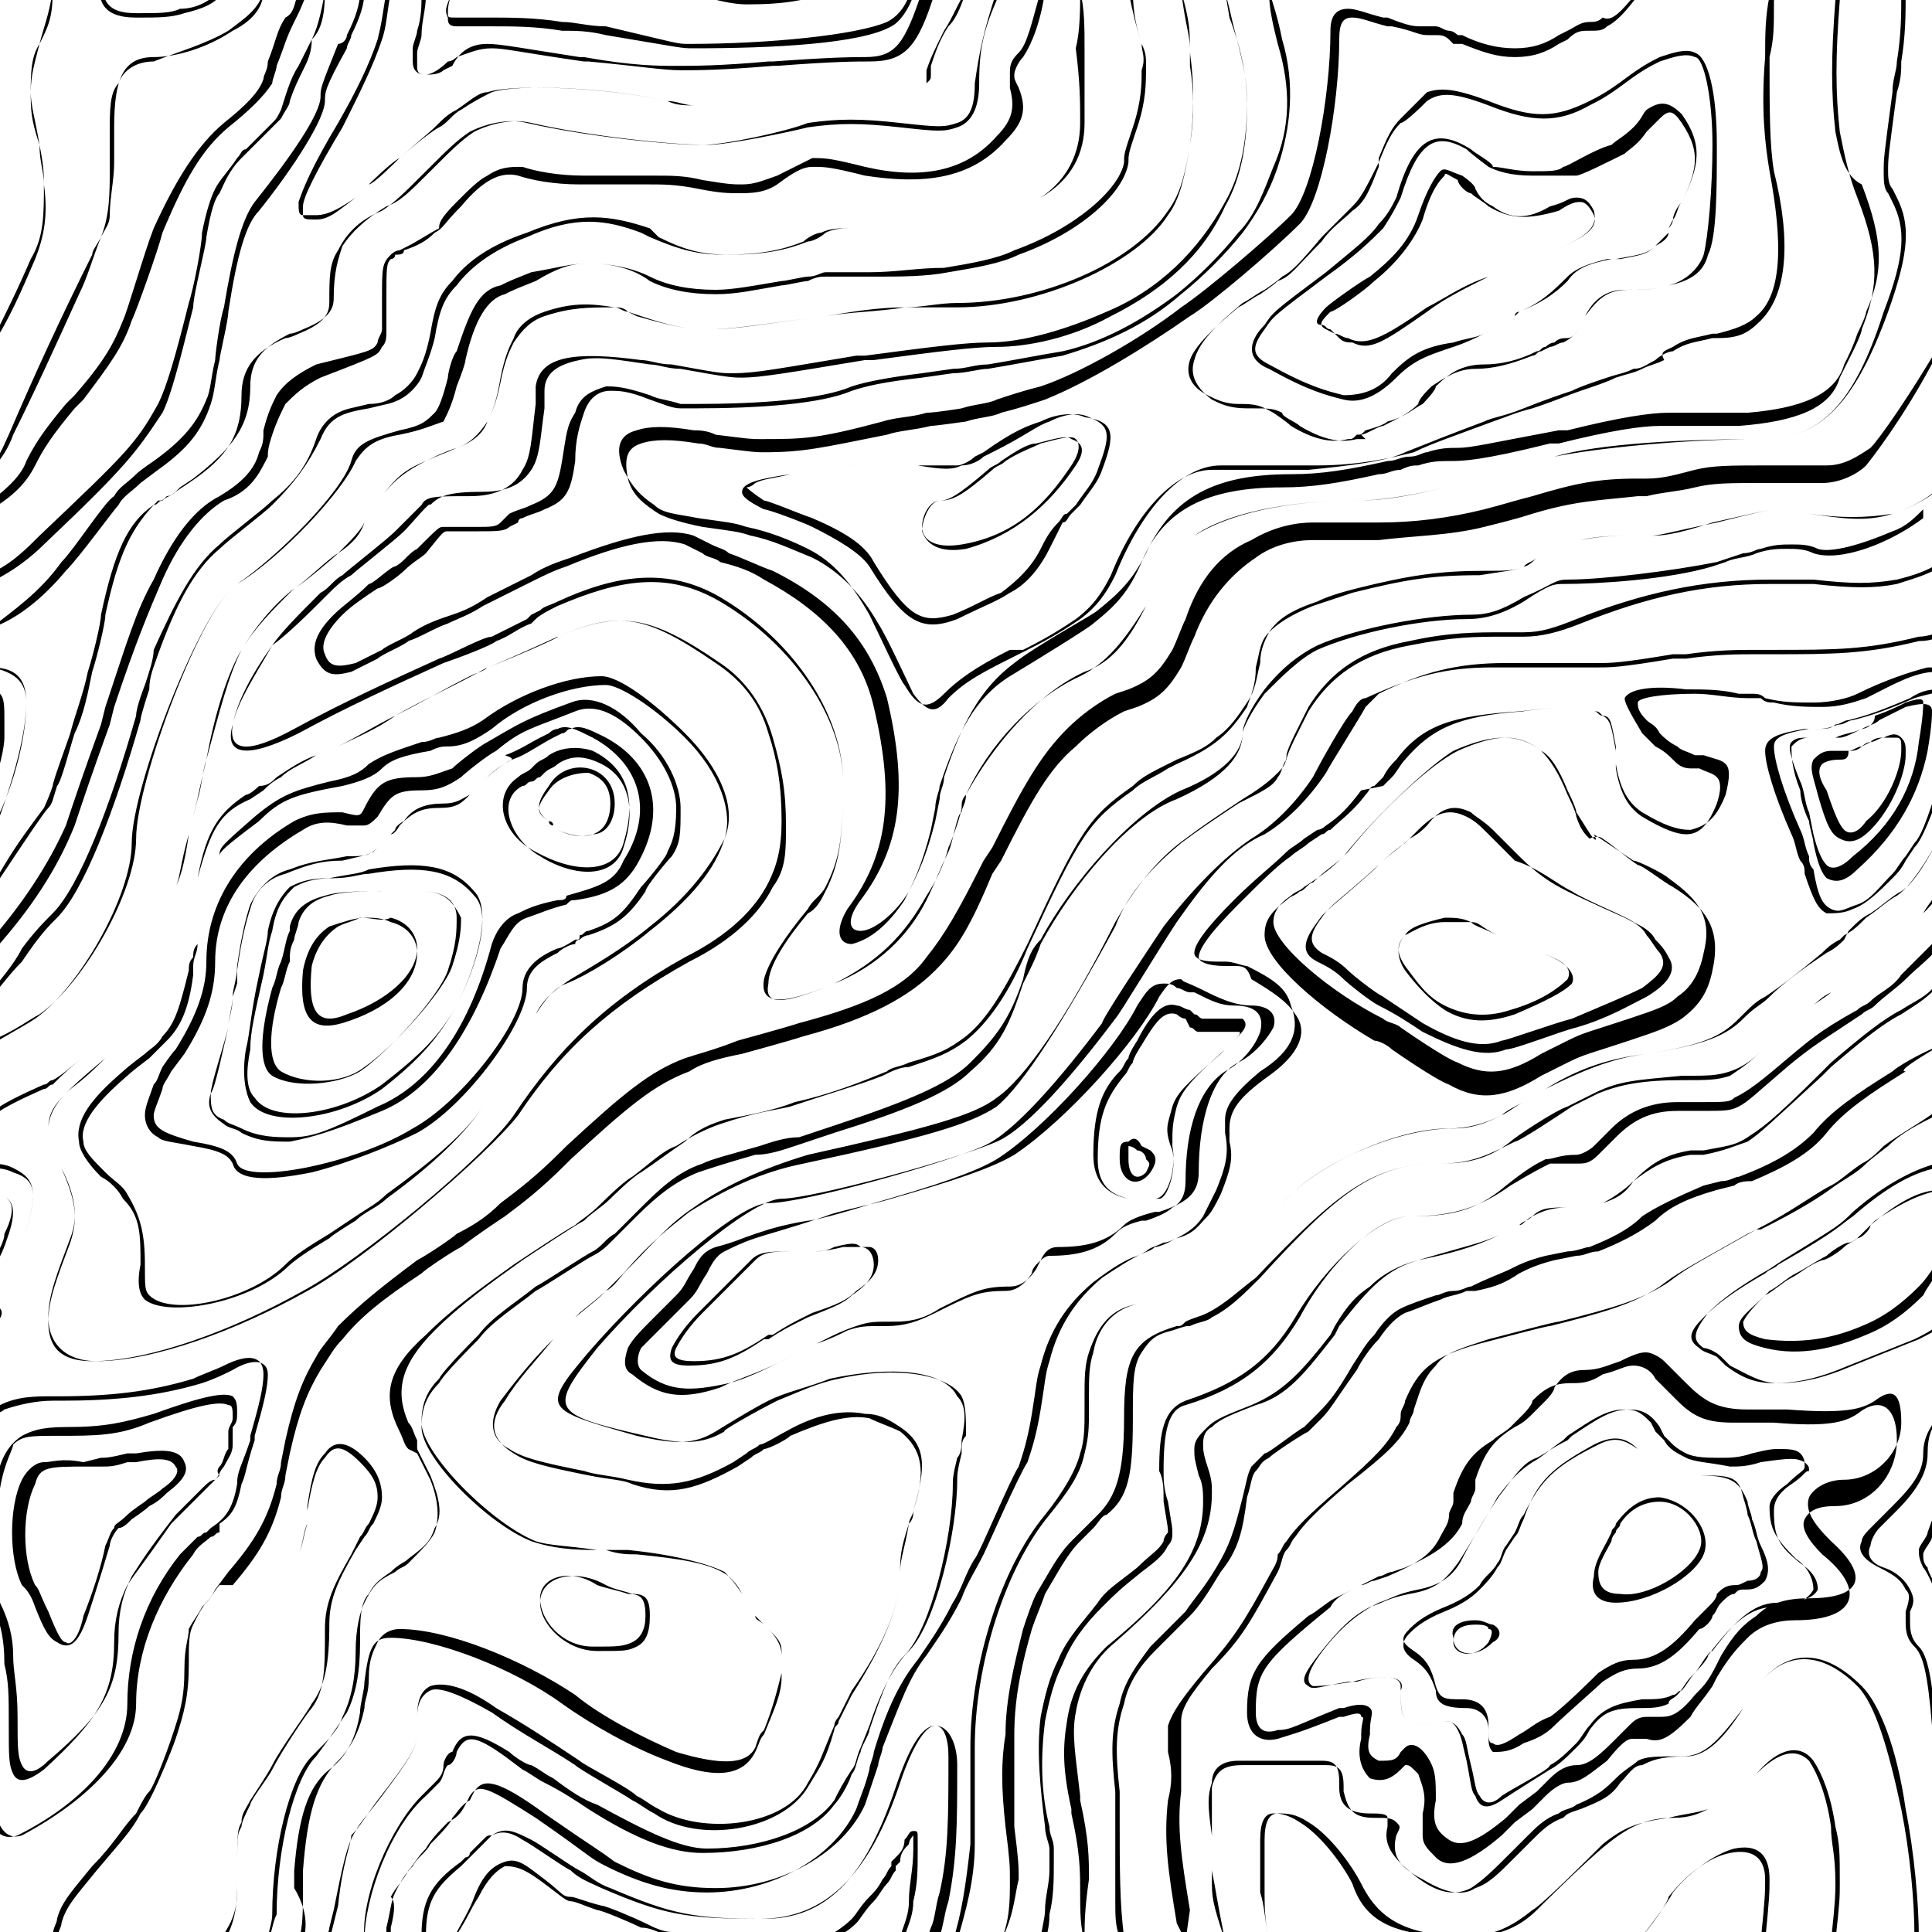 <?xml version="1.0" encoding="utf-8"?>
<!-- Generator: Adobe Illustrator 24.2.0, SVG Export Plug-In . SVG Version: 6.00 Build 0)  -->
<svg version="1.1" id="Layer_1" xmlns="http://www.w3.org/2000/svg" xmlns:xlink="http://www.w3.org/1999/xlink" x="0px" y="0px"
	 viewBox="0 0 44 44" style="enable-background:new 0 0 44 44;" xml:space="preserve">
<path d="M44.2,23.8L44.2,23.8c-0.5,0.2-1,0.5-1.1,0.6c-0.8,0.5-1.4,0.9-1.8,1.4c-0.4,0.4-0.9,0.7-1.7,1c-0.1,0-0.2,0.1-0.4,0.1
	l-0.4,0.1c-0.7,0.3-1.1,0.5-1.4,0.7c-0.3,0.3-0.7,0.5-1.2,0.7c-0.1,0-0.3,0.1-0.5,0.1l-0.5,0.1c-0.4,0.1-0.6,0.2-0.8,0.3
	c-0.2,0.1-0.5,0.2-0.9,0.4c-0.1,0-0.2,0.1-0.4,0.1c-0.2,0-0.3,0.1-0.4,0.1c-0.3,0.1-0.6,0.2-0.8,0.3c-0.2,0.1-0.4,0.3-0.6,0.6
	c-0.2,0.2-0.3,0.4-0.5,0.7c-0.4,0.7-0.6,0.9-0.8,1.1c-0.1,0.1-0.2,0.2-0.3,0.3c-0.2,0.1-0.8,0.6-0.9,0.6c-0.1,0.1-0.2,0.2-0.3,0.3
	c-0.1,0.2-0.1,0.3-0.2,0.7c-0.2,0.8-0.3,1.1-0.6,1.6c-0.3,0.5-0.5,0.7-0.7,1c0,0-0.1,0.1-0.1,0.1l-0.3,0.3c-0.1,0.1-0.2,0.2-0.4,0.4
	c-0.3,0.4-0.6,0.8-0.7,1.3c-0.2,0.6-0.2,1.1-0.1,2c0,0.4,0,0.5,0,0.6c0,0.8,0,1.3,0,1.9c0,0.3,0,0.6,0.1,0.8h0.1
	c-0.1-0.7-0.1-1.6-0.1-2.7c0-0.1,0-0.2,0-0.6c-0.1-0.9-0.1-1.4,0.1-2c0.1-0.5,0.4-0.9,0.7-1.2c0.1-0.1,0.2-0.2,0.4-0.4
	c0,0,0.2-0.2,0.3-0.3c0,0,0.1-0.1,0.1-0.1c0.2-0.2,0.4-0.5,0.7-1c0.4-0.5,0.5-0.9,0.6-1.7c0.1-0.3,0.1-0.5,0.2-0.6
	c0.1-0.1,0.1-0.2,0.3-0.3c0.1-0.1,0.7-0.5,0.9-0.6c0.1-0.1,0.2-0.2,0.3-0.3c0.2-0.2,0.3-0.4,0.8-1.1c0.1-0.2,0.3-0.5,0.5-0.7
	c0.2-0.3,0.4-0.5,0.6-0.6c0.3-0.1,0.5-0.2,0.8-0.3c0.2-0.1,0.4-0.1,0.6-0.2l0.2,0c0.5-0.1,0.7-0.2,1-0.4c0.2-0.1,0.4-0.2,0.8-0.3
	l0.5-0.1c0.2,0,0.3-0.1,0.5-0.1c0.5-0.2,0.9-0.4,1.3-0.7c0.3-0.3,0.7-0.5,1.4-0.7l0.4-0.1c0.1-0.1,0.3-0.1,0.4-0.1
	c0.7-0.3,1.3-0.6,1.7-1.1c0.4-0.5,1-0.9,1.8-1.4C43.2,24.4,43.7,24.1,44.2,23.8l0-4.8c-0.3,0.6-0.6,1.1-0.9,1.3
	c-0.2,0.1-0.4,0.3-0.7,0.5c-0.2,0.1-0.3,0.2-0.5,0.4L42,21.4c-0.1,0.1-0.2,0.2-0.4,0.3c-0.6,0.4-1,0.7-1.3,1
	c-0.2,0.2-0.3,0.2-0.6,0.5c-0.4,0.4-0.9,0.6-2.2,0.8c-0.8,0.1-1.5,0.4-2.3,0.8c-0.1,0.1-0.5,0.3-0.5,0.3c-0.2,0.1-0.3,0.2-0.5,0.3
	c-0.4,0.2-0.8,0.3-1.2,0.3c-1.3,0-3.1,0.9-3.8,1.7c-0.9,1-2.3,2-3.3,2.3c-0.5,0.1-0.9,0.5-1,1.1c-0.1,0.3-0.1,0.6-0.1,1
	c0,0.1,0,0.1,0,0.3c0,0.4,0,0.6-0.1,1c-0.1,0.5-0.4,0.9-0.8,1.4c-1,1.2-1.7,3.4-1.7,5.3c0,0.2,0,0.3,0,0.6c0,0.8,0,1.2,0,1.6
	c0,0.8-0.2,1.5-0.4,2.2h-0.1c0.2-0.6,0.3-1.3,0.4-2.2c0-0.5,0-0.8,0-1.6c0-0.3,0-0.5,0-0.6c0-1.9,0.7-4.1,1.7-5.3
	c0.4-0.5,0.7-1,0.8-1.4c0.1-0.3,0.1-0.6,0.1-1c0-0.2,0-0.2,0-0.3c0-0.4,0-0.7,0.1-1c0.2-0.6,0.5-1,1.1-1.1c1-0.3,2.4-1.3,3.3-2.3
	c0.8-0.9,2.6-1.7,3.9-1.7c0.4,0,0.7-0.1,1.1-0.3c0.1-0.1,0.3-0.2,0.5-0.3c0,0,0.4-0.2,0.5-0.3c0.8-0.5,1.5-0.7,2.3-0.8
	c1.3-0.2,1.7-0.4,2.1-0.8c0.3-0.3,0.4-0.4,0.6-0.5c0.3-0.2,0.7-0.5,1.3-1c0.1-0.1,0.2-0.2,0.4-0.3l0.1-0.1c0.2-0.1,0.3-0.2,0.5-0.4
	c0.3-0.2,0.5-0.4,0.7-0.5c0.3-0.2,0.7-0.8,1-1.4L44.2,23.8L44.2,23.8z M44.2,15.3c0,0-0.1,0-0.1,0c-0.5,0-1,0.3-1.6,0.6
	c-0.3,0.1-0.6,0.2-1,0.2c-0.3,0-0.7,0-1.1-0.1c-0.1,0-0.2,0-0.3-0.1c-0.1,0-0.2,0-0.3,0c-0.4,0-0.8-0.1-1.2-0.1
	c-0.8,0-1.3,0.1-1.3,0.2c0,0.1,0,0.2,0.2,0.4c0.1,0.1,0.2,0.1,0.3,0.3c0.1,0.1,0.2,0.2,0.4,0.3c0.1,0.1,0.2,0.1,0.4,0.2
	c0.1,0,0.1,0,0.2,0c0.3,0.1,0.4,0.1,0.5,0.2c0.1,0.1,0.1,0.3,0,0.7c-0.2,0.5-0.4,0.7-0.8,0.8c-0.3,0-0.6-0.1-1.1-0.4
	c-0.3-0.2-0.5-0.5-0.6-1.1c0-0.1,0-0.1,0-0.2l0-0.2c-0.1-0.5-0.1-0.7-0.3-0.7c-0.1,0-0.1-0.1-0.2-0.1c-0.2-0.1-0.3-0.1-0.6-0.1
	c-0.2,0-1.1,0.1-1,0.1c-1.5,0.1-2.1,0.4-2.7,1.1c-0.1,0.1-0.2,0.3-0.3,0.4l-0.2,0.2L31,18c-0.3,0.4-0.5,0.6-0.8,0.8
	c0,0-0.1,0.1-0.2,0.1l-0.3,0.2c-0.1,0.1-0.3,0.2-0.4,0.3c-0.3,0.3-0.7,0.6-1.2,1.1c-0.6,0.6-0.9,1-0.9,1.2c0,0.1,0.1,0.2,0.5,0.2
	c0.1,0,0.2,0,0.2,0c0.2,0,0.4,0.1,0.5,0.1c0.6,0.3,0.9,0.5,1,0.9c0.2,0.5,0.1,1-0.7,1.5c-0.6,0.5-0.8,0.8-0.8,1.1c0,0.1,0,0.1,0,0.3
	c0.1,0.5,0,0.8-0.2,1.3c-0.1,0.2-0.2,0.4-0.3,0.6c-0.2,0.3-0.4,0.4-0.8,0.6c0,0-0.2,0.1-0.3,0.1c-0.1,0.1-0.2,0.1-0.4,0.2
	c-0.3,0.1-0.6,0.3-1,0.6c-0.6,0.5-1,1.1-1.2,1.9c-0.1,0.3-0.1,0.5-0.2,1.1c-0.1,0.6-0.2,0.9-0.3,1.2c-0.2,0.3-0.9,2-1,2.1
	c-0.2,0.3-0.3,0.7-0.5,1c-0.3,0.6-0.6,1-0.8,1.3c-0.4,0.5-0.7,1.1-1,2.1c0,0.1-0.1,0.3-0.1,0.4c-0.1,0.4-0.2,0.6-0.3,0.9
	c-0.5,1.1-1.9,1.9-3.4,1.9c-0.8,0-1.5-0.2-2.3-0.6c-0.4-0.2-0.3-0.2-1.6-1.1c-1.1-0.7-1.3-0.8-1.5-0.5c0,0-0.1,0.2-0.1,0.2
	c-0.1,0.2-0.2,0.3-0.4,0.4c-0.1,0.1-0.4,0.4-0.5,0.6c-0.2,0.2-0.3,0.4-0.4,0.5c-0.1,0.2-0.3,0.4-0.4,0.6C9,43.3,9,43.5,8.9,43.9
	c0,0.1,0,0.2,0,0.2H8.8l0-0.2c0.1-0.4,0.1-0.6,0.2-0.8c0.1-0.2,0.2-0.4,0.4-0.6c0.1-0.2,0.3-0.3,0.4-0.5c0.1-0.1,0.5-0.5,0.5-0.6
	c0.1-0.1,0.2-0.3,0.4-0.4c0,0,0.1-0.2,0.1-0.2c0.2-0.3,0.5-0.3,1.6,0.5c1.3,0.9,1.2,0.8,1.6,1.1c0.8,0.4,1.4,0.6,2.3,0.6
	c1.5,0,2.9-0.8,3.4-1.9c0.1-0.3,0.2-0.6,0.3-0.9c0-0.1,0.1-0.3,0.1-0.4c0.4-1,0.6-1.6,1-2.1c0.2-0.3,0.5-0.7,0.8-1.3
	c0.1-0.3,0.3-0.6,0.5-1c0.1-0.2,0.8-1.8,1-2.1c0.1-0.3,0.2-0.6,0.3-1.2c0.1-0.6,0.1-0.8,0.2-1.1c0.2-0.8,0.6-1.4,1.2-1.9
	c0.3-0.2,0.6-0.4,1-0.6c0.1-0.1,0.2-0.1,0.4-0.2c0.1,0,0.3-0.1,0.3-0.1c0.4-0.1,0.5-0.3,0.7-0.5c0.1-0.1,0.2-0.3,0.3-0.5
	c0.2-0.5,0.3-0.8,0.2-1.2c0-0.1,0-0.2,0-0.3c0-0.4,0.2-0.7,0.9-1.2c0.7-0.5,0.9-1,0.6-1.4c-0.2-0.3-0.5-0.5-1-0.8
	C28.4,22,28.3,22,28.1,22c-0.1,0-0.1,0-0.2,0c-0.4,0-0.6-0.1-0.6-0.2c0-0.2,0.3-0.6,0.9-1.2c0.5-0.5,0.9-0.9,1.2-1.1
	c0.1-0.1,0.3-0.2,0.4-0.3l0.3-0.2c0.1,0,0.1-0.1,0.2-0.1c0.2-0.2,0.5-0.4,0.8-0.8c0.1-0.1,0.1-0.2,0.2-0.2l0.2-0.2
	c0.1-0.2,0.2-0.3,0.3-0.4c0.6-0.8,1.3-1,2.8-1.1c0,0,0.9-0.1,1.1-0.1c0.3,0,0.4,0,0.6,0.1c0.1,0,0.1,0,0.2,0.1
	c0.2,0.1,0.2,0.3,0.3,0.8l0,0.2c0,0.1,0,0.1,0,0.2c0.1,0.6,0.3,0.9,0.6,1.1c0.5,0.3,0.8,0.4,1,0.4c0.3,0,0.5-0.2,0.7-0.7
	c0.1-0.3,0.1-0.5,0-0.6c-0.1-0.1-0.2-0.1-0.4-0.2c-0.1,0-0.1,0-0.2,0c-0.2,0-0.3-0.1-0.4-0.2c-0.1-0.1-0.2-0.2-0.4-0.3
	c-0.1-0.1-0.2-0.2-0.3-0.3C37.1,16.2,37,16,37,15.9c0.1-0.2,0.6-0.3,1.4-0.2c0.4,0,0.8,0,1.2,0.1c0.2,0,0.2,0,0.3,0
	c0.1,0,0.2,0,0.3,0.1c0.4,0.1,0.7,0.1,1.1,0.1c0.4,0,0.8-0.1,1-0.2c0.6-0.3,1.2-0.5,1.6-0.6C44.1,15.2,44.1,15.2,44.2,15.3
	L44.2,15.3L44.2,15.3z M44.2,7.8v0.1c-0.6,1.2-1.3,2.2-1.7,2.7c-0.2,0.2-0.6,0.4-1,0.4c-0.3,0-0.6,0-1.4,0c-0.7,0-1.1,0-1.5,0.1
	c-0.4,0.1-0.7,0.1-1.1,0.2l-0.2,0c-0.9,0.1-1.4,0.1-2.4,0.4c-0.3,0.1-0.7,0.2-1.1,0.3c-0.8,0.2-1.6,0.2-2.4,0.3c-0.6,0-1,0-1.5,0
	c-0.4,0-0.9,0.1-1.3,0.4c-0.6,0.4-1.1,1-1.4,1.8c-0.1,0.2-0.2,0.5-0.3,0.7c-0.3,0.5-0.5,0.7-1,0.9l-0.3,0.1
	c-0.4,0.2-0.8,0.5-1.1,0.8c-0.6,0.5-1,1.2-1.7,2.6l-0.2,0.3c-0.5,1.2-0.8,1.7-1.3,2.2c-0.6,0.6-1.5,1.1-3,1.5
	c-0.3,0.1-1.4,0.4-1.4,0.4c-0.5,0.1-0.9,0.2-1.2,0.4c-0.8,0.3-1.4,0.8-2.7,2l-0.1,0.1c-0.6,0.6-1,0.9-1.4,1.2
	c-0.3,0.2-0.6,0.4-1,0.7c-0.2,0.1-0.8,0.5-0.9,0.6c-0.9,0.6-1.4,1-1.8,1.5c-0.2,0.2-0.3,0.4-0.5,0.7c-0.3,0.5-0.5,1-0.7,1.9
	l-0.1,0.5c0,0.2-0.1,0.3-0.1,0.5c-0.2,0.8-0.5,1.3-1.1,2L5,36.1c-0.1,0.1-0.2,0.3-0.3,0.4c-0.1,0.1-0.2,0.3-0.3,0.5
	c-0.1,0.2-0.1,0.4-0.1,0.9c0,0.7-0.1,1.1-0.3,1.7c-0.1,0.3-0.4,1-0.5,1.2c-0.1,0.2-0.2,0.4-0.3,0.5c-0.2,0.4-0.5,0.7-1,1.3
	c-0.4,0.5-0.7,0.8-0.8,1.2c0,0.1-0.1,0.2-0.1,0.4l0,0.1H1.2l0-0.2c0-0.2,0.1-0.3,0.1-0.4c0.1-0.4,0.4-0.7,0.8-1.2
	c0.5-0.5,0.7-0.9,1-1.2c0.1-0.2,0.2-0.4,0.3-0.5c0.1-0.1,0.4-0.9,0.5-1.2c0.2-0.6,0.3-0.9,0.3-1.6c0-0.5,0.1-0.7,0.1-0.9
	c0.1-0.2,0.2-0.3,0.3-0.5c0.1-0.1,0.2-0.2,0.3-0.4l0.3-0.4c0.6-0.7,0.9-1.2,1.1-2c0-0.2,0.1-0.3,0.1-0.5l0.1-0.5
	c0.2-0.9,0.4-1.4,0.7-1.9c0.1-0.2,0.3-0.4,0.5-0.7c0.5-0.5,1-0.9,1.8-1.5c0.2-0.1,0.8-0.5,0.9-0.6c0.4-0.2,0.7-0.4,1-0.7
	c0.4-0.3,0.8-0.6,1.4-1.2l0.1-0.1c1.3-1.2,1.9-1.7,2.7-2c0.3-0.1,0.7-0.2,1.2-0.4c0,0,1.1-0.3,1.4-0.4c1.5-0.4,2.4-0.8,2.9-1.5
	c0.4-0.5,0.7-1,1.3-2.2l0.2-0.3c0.7-1.4,1.1-2.1,1.7-2.7c0.3-0.3,0.7-0.6,1.1-0.8l0.3-0.1c0.5-0.2,0.7-0.4,1-0.9
	c0.1-0.2,0.2-0.5,0.3-0.7c0.3-0.9,0.8-1.5,1.5-1.8c0.5-0.3,1-0.4,1.4-0.4c0.5,0,0.9,0,1.5,0c0.8,0,1.6-0.1,2.4-0.3
	c0.4-0.1,0.7-0.2,1.1-0.3c1-0.3,1.5-0.4,2.4-0.4l0.2,0c0.4,0,0.7-0.1,1.1-0.2c0.4-0.1,0.8-0.1,1.7-0.1c0.7,0,0.9,0,1.3,0
	c0.4,0,0.7-0.2,1-0.4C42.8,10,43.5,9,44.2,7.8L44.2,7.8z M44.2,41.1c-0.1-0.3-0.2-0.8-0.2-1.5l0-0.2l0-0.1c-0.1-1.2-0.2-1.6-0.4-1.8
	c-0.2-0.2-0.2-0.4-0.2-0.6c0,0,0-0.1,0-0.2c0.1-0.3,0.1-0.4,0-0.5c-0.1-0.2-0.2-0.3-0.6-0.5c-0.4-0.2-0.5-0.4-0.4-0.6
	c0-0.1,0.1-0.2,0.3-0.4c0.1-0.1,0.4-0.4,0.4-0.4c0.5-0.5,0.7-0.8,0.7-1.2c0-0.4,0.2-0.7,0.5-1v0.1c-0.3,0.2-0.4,0.5-0.4,0.9
	c0,0.4-0.2,0.8-0.7,1.3c0,0-0.3,0.3-0.4,0.4c-0.1,0.1-0.2,0.3-0.2,0.4c-0.1,0.2,0,0.4,0.3,0.5c0.3,0.1,0.5,0.3,0.6,0.5
	c0.1,0.2,0.1,0.3,0,0.5c0,0.1,0,0.1,0,0.2c0,0.2,0,0.4,0.2,0.6c0.2,0.2,0.3,0.7,0.4,1.9l0,0.1l0,0.2c0.1,0.5,0.1,0.9,0.2,1.2
	L44.2,41.1L44.2,41.1z M44.2,36.5c-0.1-0.2-0.3-0.7-0.4-0.8c-0.1-0.2-0.1-0.3-0.1-0.4c0-0.1,0.2-0.3,0.2-0.4
	c0.1-0.3,0.2-0.5,0.3-0.8v0.3c-0.1,0.2-0.1,0.4-0.2,0.6c0,0.1-0.2,0.3-0.2,0.4c0,0.1,0,0.2,0.1,0.3c0,0.1,0.2,0.4,0.3,0.7V36.5z
	 M44.2,30.2c-0.1,0.1-0.3,0.2-0.5,0.3c0,0-1,0.4-1.5,0.6c-0.7,0.3-1.2,0.4-1.7,0.4c-0.4,0-0.7-0.2-1.1-0.4l-0.2-0.2
	c-0.1-0.1-0.3-0.2-0.4-0.2c-0.3-0.2-0.2-0.4,0.1-0.8c0.3-0.3,0.7-0.6,1.4-1l0.3-0.2c1.3-0.8,1.3-0.8,1.6-1.1c0.8-0.7,1.5-1,1.9-1.1
	v0.1c-0.5,0.1-1.1,0.4-1.9,1.1c-0.3,0.2-0.3,0.3-1.7,1.1c-0.1,0.1-0.2,0.1-0.3,0.2c-0.7,0.4-1.1,0.7-1.4,1c-0.3,0.3-0.4,0.5-0.1,0.7
	c0.1,0.1,0.2,0.1,0.4,0.2l0.2,0.2c0.4,0.3,0.7,0.4,1.1,0.4c0.5,0,1-0.1,1.7-0.4c0.5-0.2,1.5-0.6,1.5-0.6c0.2-0.1,0.4-0.2,0.5-0.3
	L44.2,30.2L44.2,30.2z M44.2,27.1L44.2,27.1c-0.5,0.1-0.9,0.3-1.5,0.7l-0.3,0.3c-0.1,0.1-0.2,0.2-0.3,0.2c-0.1,0-0.4,0.2-0.5,0.3
	c-0.2,0.1-0.5,0.3-0.7,0.4c-0.2,0.1-0.4,0.3-0.6,0.4c-0.3,0.3-0.5,0.5-0.6,0.7c0,0.2,0.1,0.3,0.5,0.4c0.8,0.1,1.5,0,2.2-0.3
	c0.5-0.2,0.9-0.5,1.3-0.9c0.2-0.2,0.3-0.4,0.4-0.5V29c-0.1,0.2-0.2,0.3-0.3,0.5c-0.4,0.4-0.8,0.7-1.3,0.9c-0.7,0.3-1.5,0.5-2.3,0.3
	c-0.4-0.1-0.6-0.2-0.6-0.5c0-0.2,0.3-0.4,0.6-0.7c0.2-0.1,0.4-0.3,0.6-0.4c0.2-0.1,0.4-0.3,0.7-0.4c0.1,0,0.4-0.2,0.5-0.3
	c0.1-0.1,0.2-0.1,0.3-0.2c0.1,0,0.3-0.2,0.3-0.3C43.2,27.4,43.7,27.1,44.2,27.1L44.2,27.1z M44.2,15.7L44.2,15.7
	c-0.1,0.1-0.3,0.1-0.6,0.2c-0.7,0.3-1,0.4-1.4,0.5c-0.1,0-0.2,0.1-0.3,0.1c-0.1,0-0.2,0.1-0.5,0.1c-0.1,0-0.1,0-0.2,0
	c-0.6,0.1-0.8,0.2-0.8,0.4c0,0.3,0.2,1,0.6,1.9c0.1,0.2,0.1,0.4,0.2,0.6c0,0.1,0,0.2,0.1,0.3c0.1,0.6,0.2,0.8,0.4,0.9
	c0.2,0.1,0.3,0,0.6-0.1c0.3-0.1,0.5-0.4,0.8-0.7c0.1-0.1,0.2-0.3,0.3-0.4l0.2-0.3c0.2-0.2,0.4-0.9,0.6-1.5v0.3
	c-0.2,0.5-0.4,1.1-0.6,1.3c0,0-0.2,0.3-0.2,0.3c-0.1,0.2-0.2,0.3-0.3,0.4c-0.3,0.3-0.6,0.6-0.9,0.7c-0.2,0.1-0.4,0.1-0.6,0.1
	c-0.2-0.1-0.3-0.3-0.5-0.9c0-0.1,0-0.2-0.1-0.3c-0.1-0.2-0.1-0.4-0.2-0.6c-0.4-0.9-0.6-1.6-0.6-1.9c0-0.3,0.3-0.4,0.9-0.5
	c0.1,0,0.1,0,0.2,0c0.3,0,0.4,0,0.5-0.1c0.1,0,0.2-0.1,0.3-0.1c0.4-0.1,0.7-0.2,1.4-0.5C43.8,15.7,44,15.7,44.2,15.7L44.2,15.7z
	 M-0.2,21.4c0.7-0.8,1.3-1.7,1.7-2.6c0.2-0.6,0.4-1.2,0.8-2.3l0.1-0.4c0.5-1.5,0.7-2.2,1.1-2.9c0.4-0.9,0.9-1.6,1.5-1.9
	c0.5-0.3,0.8-0.6,0.9-1c0.1-0.2,0.1-0.3,0.1-0.5c0.1-0.4,0.2-0.6,0.3-0.8c0.2-0.3,0.5-0.5,0.9-0.7C8.4,8,8.5,8,8.6,7.8
	c0-0.1,0.1-0.2,0.1-0.3c0-0.1,0-0.3,0-0.3c0-0.1,0-0.3,0-0.4c0-0.7,0-0.8,0.2-1c0,0,0.1-0.1,0.2-0.1c0,0,0.2-0.1,0.2-0.1
	c0.2-0.1,0.5-0.3,0.7-0.4C10,5.1,10,5,10.4,4.6c0.3-0.3,0.5-0.5,0.7-0.6c0.3-0.2,0.5-0.2,0.8-0.2C12.2,3.9,12.7,4,13.3,4
	c0.5,0,1,0,1.6,0c0.4,0,0.7,0,1.1,0.1c0.6,0.1,0.7,0.1,0.9,0.1c0.3,0,0.5-0.1,0.8-0.2c0.4-0.2,0.6-0.3,0.8-0.4c0.3,0,0.4,0,1.2,0.2
	c1.3,0.3,2.3,0.1,3-0.7c0.4-0.4,0.4-0.7,0.3-1.1C23,1.8,23,1.8,23,1.7c0-0.2,0-0.3,0.2-0.5c0.2-0.2,0.3-0.7,0.5-1.4h0.1
	c-0.1,0.7-0.3,1.2-0.5,1.5c-0.1,0.1-0.2,0.3-0.2,0.4c0,0.1,0,0.1,0.1,0.3c0.2,0.5,0.1,0.8-0.3,1.2c-0.8,0.9-1.9,1-3.2,0.8
	c-0.8-0.2-0.9-0.2-1.2-0.2c-0.2,0-0.4,0.1-0.8,0.4c-0.3,0.2-0.6,0.2-0.9,0.2c-0.2,0-0.4,0-0.9-0.1c-0.5-0.1-0.8-0.1-1.1-0.1
	c-0.7,0-1.1,0-1.6,0c-0.6,0-1.1-0.1-1.4-0.2c-0.4-0.1-0.8,0.1-1.3,0.7c-0.4,0.4-0.4,0.5-0.6,0.6C9.7,5.5,9.5,5.6,9.2,5.7
	C9.2,5.8,9.1,5.8,9,5.8C9,5.9,8.9,5.9,8.9,5.9C8.8,6,8.8,6.1,8.8,6.8c0,0.1,0,0.3,0,0.4c0,0,0,0.2,0,0.3c0,0.2,0,0.3-0.1,0.4
	C8.6,8.1,8.6,8.1,7.3,8.6C6.9,8.8,6.7,9,6.5,9.2C6.4,9.4,6.3,9.6,6.2,9.9c-0.1,0.3-0.1,0.4-0.1,0.5c-0.2,0.4-0.4,0.8-1,1
	c-0.5,0.3-1,0.9-1.4,1.8c-0.3,0.7-0.6,1.4-1.1,2.9l-0.1,0.4c-0.4,1.1-0.6,1.7-0.8,2.3c-0.4,1-1,1.9-1.8,2.8L-0.2,21.4L-0.2,21.4z
	 M-0.2,27.2L-0.2,27.2L-0.2,27.2c0.5,0,0.6,0.3,0.4,0.9c-0.1,0.3-0.2,0.6-0.4,0.8v-0.1c0.1-0.2,0.3-0.5,0.3-0.7
	C0.4,27.5,0.3,27.2-0.2,27.2C-0.1,27.2-0.1,27.2-0.2,27.2v-3.4c0.3-0.2,0.7-0.4,1-0.6c1-0.7,2.2-2.8,2.2-4c0-1.3,1.6-5.4,2.4-5.9
	c0.9-0.6,2.4-2.1,2.6-2.8c0.1-0.4,0.4-0.5,1.1-0.7c0.5-0.1,0.6-0.2,0.8-0.4c0.1-0.1,0.2-0.4,0.3-0.8c0-0.1,0.1-0.5,0.2-0.6
	c0.3-0.9,0.5-1.4,1-1.5c0.2-0.1,0.2-0.1,0.7-0.3C12.7,6.1,13,6,13.4,6c0.5,0,1,0.1,1.4,0.3c0.4,0.2,0.9,0.3,1.5,0.3
	c0.4,0,0.9-0.1,1.5-0.2c0.1,0,0.5-0.1,0.6-0.1c0.2,0,0.3-0.1,0.4-0.1c0.4,0,0.7,0,1,0c0.6,0,1.1-0.1,1.7-0.1
	c0.6-0.1,1.2-0.2,1.6-0.4c1.4-0.5,2.4-1.4,2.5-2c0-0.2,0-0.2,0.2-0.8c0.2-0.6,0.2-1,0.2-1.3C26.1,1.3,26,1.2,26,1
	c-0.1-0.3-0.2-0.7-0.3-1.2h0.1C25.8,0.3,25.9,0.7,26,1c0.1,0.2,0.1,0.3,0.1,0.5c0,0.4,0,0.8-0.2,1.4c-0.2,0.6-0.2,0.6-0.2,0.8
	c-0.1,0.7-1.1,1.6-2.5,2.1c-0.4,0.2-1,0.3-1.6,0.4c-0.5,0.1-1.1,0.1-1.7,0.1c-0.4,0-0.7,0-1.1,0c-0.1,0-0.2,0-0.4,0.1
	c-0.1,0-0.5,0.1-0.6,0.1c-0.6,0.1-1,0.2-1.5,0.2c-0.6,0-1.1-0.1-1.5-0.3C14.4,6.1,13.9,6,13.4,6c-0.4,0-0.7,0.1-1.2,0.4
	c-0.5,0.2-0.5,0.2-0.7,0.3c-0.4,0.1-0.7,0.6-0.9,1.5c0,0.1-0.2,0.6-0.2,0.6c-0.1,0.4-0.2,0.6-0.3,0.8C9.8,9.7,9.6,9.8,9.1,9.9
	c-0.6,0.1-0.8,0.3-1,0.6c-0.3,0.7-1.7,2.2-2.7,2.8c-0.8,0.5-2.3,4.5-2.3,5.8c0,1.2-1.2,3.3-2.2,4c-0.2,0.1-0.6,0.4-1.1,0.6v-0.1
	L-0.2,27.2L-0.2,27.2z M-0.2,14.3L-0.2,14.3c0.5-0.4,1.1-0.8,1.6-1.5c0.3-0.3,1-1.4,1.2-1.5c0.1-0.2,0.3-0.3,0.5-0.5
	c0.1-0.1,0.4-0.3,0.4-0.3c0.7-0.5,1-0.9,1.2-1.4c0.1-0.2,0.1-0.5,0.2-0.9c0-0.1,0.1-0.9,0.2-1.2c0.2-1.2,0.4-2,0.7-2.4
	c0.8-1,1.5-2,1.5-2.4c0-0.2,0-0.2,0.4-1.2C7.8,1,7.9,0.9,7.9,0.8c0.2-0.4,0.3-0.7,0.3-1h0.1c0,0.3-0.1,0.6-0.3,1
	c0,0.1-0.1,0.2-0.1,0.3C7.4,2,7.4,2.1,7.4,2.3c0,0.4-0.7,1.5-1.5,2.5C5.6,5.1,5.4,5.8,5.2,7.1C5.2,7.3,5,8.1,5,8.2
	C4.9,8.6,4.9,8.9,4.8,9.2c-0.2,0.6-0.5,1-1.2,1.5l-0.4,0.3c-0.2,0.2-0.4,0.3-0.5,0.5c-0.1,0.1-0.9,1.2-1.2,1.5
	C1,13.6,0.4,14.1-0.2,14.3L-0.2,14.3z M-0.2,41.1v-0.3c0,0.2,0.1,0.3,0.1,0.5c0.1,0.4,0.3,0.6,0.6,0.5C2,41,3.1,39.9,3.1,38.8
	c0-1.2,0.5-2.4,1.3-3.4c0.1-0.2,0.3-0.3,0.4-0.4c0.1,0,0.1-0.1,0.2-0.1L5,34.7c0.3-0.2,0.4-0.4,0.5-0.9c0.1-0.2,0.1-0.4,0.3-1l0-0.1
	c0.2-0.7,0.3-1.1,0.3-1.4c0-0.3-0.3-0.4-0.8-0.1c-0.2,0.1-0.4,0.2-0.7,0.3c-1,0.3-2,0.4-3.2,0.4l-0.1,0l-0.1,0
	c-0.4,0-0.8,0.1-1.1,0.2c-0.1,0.1-0.3,0.1-0.4,0.2v-0.1c0.1-0.1,0.2-0.1,0.3-0.2c0.4-0.2,0.8-0.2,1.2-0.2l0.1,0
	c1.2,0,2.1-0.1,3.1-0.4c0.2-0.1,0.5-0.2,0.7-0.3c0.6-0.3,0.9-0.2,0.9,0.2c0,0.3-0.1,0.7-0.3,1.4l0,0.1c-0.2,0.6-0.3,0.7-0.3,1
	c-0.1,0.6-0.3,0.8-0.6,1l-0.1,0.1c-0.1,0-0.1,0.1-0.2,0.1c-0.1,0.1-0.3,0.3-0.4,0.4c-0.8,1-1.2,2.2-1.2,3.4c0,1.2-1.1,2.3-2.5,3
	c-0.3,0.1-0.5,0-0.7-0.5C-0.1,41.2-0.1,41.1-0.2,41.1L-0.2,41.1z M-0.2,36.5v-0.2L0,36.5c0.2,0.4,0.3,0.8,0.3,1.2
	c0,0.4,0.1,0.7,0.1,1.4c0,0.7,0,0.9,0.1,1.1c0.1,0.2,0.3,0.2,0.6-0.1c1.3-1.1,1.6-1.7,1.6-2.9c0-0.5,0.1-0.9,0.3-1.3
	c0.2-0.3,0.3-0.5,1-1.4c0.2-0.2,0.4-0.4,0.6-0.6c0.1-0.1,0.2-0.2,0.3-0.2c0,0,0,0,0.1-0.1C4.9,33.5,5,33.4,5,33.4
	c0.1-0.1,0.1-0.3,0.2-0.4l0-0.1l0-0.1c0-0.1,0-0.1,0-0.2c0-0.1,0.1-0.2,0.1-0.3c0-0.2,0-0.3-0.1-0.3c-0.2-0.1-0.7,0-1.8,0.4
	c-0.7,0.3-1.2,0.3-2.1,0.3c-0.6,0-0.8,0-1,0.2C0.3,33,0.1,33.3,0,33.9c0,0.2-0.1,0.3-0.1,0.4V34l0-0.2c0.1-0.6,0.3-0.9,0.6-1.1
	c0.2-0.1,0.4-0.2,1-0.2c0.9,0,1.3-0.1,2-0.3c1.1-0.4,1.6-0.5,1.8-0.4c0.1,0.1,0.1,0.2,0.1,0.4c0,0.1,0,0.2-0.1,0.3l0,0.2l0,0.1
	l0,0.1c0,0.2-0.1,0.3-0.2,0.5C5,33.5,5,33.6,4.9,33.7l-0.1,0.1l-0.1,0.1c-0.1,0.1-0.1,0.1-0.2,0.2c-0.2,0.2-0.4,0.4-0.6,0.6
	c-0.7,1-0.8,1.1-1,1.4c-0.2,0.4-0.3,0.8-0.3,1.3c0,1.2-0.4,1.8-1.6,2.9c-0.4,0.3-0.6,0.3-0.7,0.1c-0.1-0.2-0.1-0.4-0.1-1.1
	c0-0.7,0-1-0.1-1.4C0.1,37.3,0,36.9-0.2,36.5L-0.2,36.5L-0.2,36.5z M27.9-0.2L27.9-0.2L28,0.2c0.2,0.9,0.4,1.4,0.4,2.1
	c0,0.8-0.1,1.6-0.5,2.3c-0.6,1.1-1.5,2-2.7,2.5c-0.9,0.4-1.9,0.7-2.7,0.7c-0.5,0-1.3,0.1-2.8,0.3l-0.2,0c-1.8,0.3-2.3,0.4-2.8,0.4
	c-0.3,0-0.3,0-1.4-0.2c-0.3,0-0.5-0.1-0.7-0.1c-1.5-0.2-2.3-0.1-2.4,0.6c0,0.1,0,0.1,0,0.2l0,0.2c-0.1,0.8-0.1,1.2-0.3,1.5
	c-0.2,0.4-0.6,0.6-1.2,0.6c-0.8,0-1,0-1.1,0.2c0,0-0.4,0.4-0.6,0.6c-0.2,0.2-1.1,0.9-1.2,1c-0.2,0.1-0.3,0.3-0.5,0.4
	c-0.5,0.5-0.9,0.9-1.1,1.2c-0.4,0.7-0.8,1.3-0.9,1.8c-0.1,0.6,0.3,0.7,1.4,0.1c1.1-0.6,2.2-1.1,3.3-1.6c0.3-0.1,1-0.5,1.2-0.5
	c0.4-0.2,0.6-0.3,0.8-0.4l0.1-0.1l0.2-0.1c0.1-0.1,0.2-0.1,0.4-0.2c1.3-0.6,2.5-0.8,3.7-0.1c1.7,1,2.8,2.7,2.8,4.2
	c0,1.4-0.1,1.9-0.4,2.5c-0.1,0.2-0.2,0.4-0.4,0.5c-0.5,0.6-0.9,1.2-0.9,1.6c-0.1,0.5,0.3,0.5,1.5,0c1-0.4,1.7-1.1,2.1-1.9
	c0.2-0.4,0.3-0.7,0.5-1.1c0.1-0.2,0.2-0.9,0.3-0.9c0-0.1,0.1-0.2,0.1-0.4c0.6-1.1,1.6-2.3,2.7-2.8c0.6-0.2,1-0.7,1.4-1.5
	c0.1-0.1,0.3-0.6,0.4-0.7c0.3-0.5,0.5-0.7,0.7-0.9c0.7-0.5,2.1-0.8,3.7-0.8c0.6,0,1.2-0.1,2-0.3c0.4-0.1,0.7-0.2,1.1-0.3
	c-0.1,0,1.1-0.3,1.4-0.4c1-0.2,3-0.4,4.7-0.4c1.3,0,2.1-0.7,2.8-2.9c0.5-1.3,0.5-1.9,0.2-2.5l-0.1-0.2c-0.1-0.1-0.1-0.3-0.1-0.5
	c0-0.3,0-0.3,0.2-1.8c0-0.3,0.1-0.5,0.1-0.7c0.1-0.6,0.1-1.1,0.1-1.5c0-0.1,0-0.1,0-0.2h0.1c0,0.1,0,0.2,0,0.2c0,0.4,0,0.9-0.1,1.5
	c0,0.2,0,0.4-0.1,0.7c-0.2,1.5-0.2,1.5-0.2,1.8c0,0.1,0,0.3,0.1,0.4c0,0,0.1,0.2,0.1,0.2c0.3,0.6,0.3,1.2-0.2,2.6
	c-0.8,2.2-1.6,2.9-2.9,2.9c-1.7,0-3.7,0.1-4.7,0.4c-0.3,0.1-1.5,0.4-1.4,0.4c-0.4,0.1-0.7,0.2-1.1,0.3c-0.8,0.2-1.5,0.3-2,0.3
	c-1.6,0-2.9,0.3-3.7,0.8c-0.2,0.2-0.4,0.4-0.7,0.9c-0.1,0.1-0.3,0.6-0.4,0.7c-0.5,0.8-0.9,1.3-1.5,1.6c-1.1,0.5-2.1,1.6-2.6,2.7
	c-0.1,0.1-0.1,0.2-0.1,0.3c0,0.1-0.2,0.7-0.3,0.9c-0.1,0.4-0.3,0.8-0.5,1.1c-0.5,0.9-1.1,1.5-2.1,2c-1.2,0.5-1.7,0.5-1.6-0.1
	c0.1-0.4,0.5-1,1-1.6c0.1-0.2,0.3-0.3,0.4-0.5c0.3-0.6,0.4-1,0.4-2.4c0-1.4-1.1-3.1-2.8-4.1c-1.2-0.7-2.3-0.5-3.7,0.1
	c-0.2,0.1-0.4,0.2-0.5,0.3l-0.1,0.1c-0.3,0.1-0.5,0.3-0.8,0.4c-0.1,0.1-0.9,0.4-1.2,0.5c-1.1,0.5-2.2,1-3.3,1.6
	c-1.2,0.6-1.7,0.5-1.5-0.2c0.1-0.5,0.4-1.1,0.9-1.8C6.6,14.4,7,14,7.5,13.5c0.1-0.1,0.3-0.3,0.5-0.4c0.1-0.1,1-0.8,1.2-1
	c0.2-0.2,0.6-0.7,0.6-0.6c0.2-0.2,0.4-0.3,1.2-0.3c0.6,0,0.9-0.2,1.1-0.5c0.2-0.3,0.2-0.7,0.3-1.4l0-0.2l0-0.2
	c0-0.4,0.3-0.6,0.8-0.7c0.4-0.1,0.9,0,1.6,0.1c0.2,0,0.4,0.1,0.7,0.1c1.1,0.2,1.2,0.2,1.4,0.2c0.4,0,1-0.1,2.8-0.4l0.2,0
	c1.5-0.2,2.3-0.3,2.8-0.3c0.7,0,1.7-0.2,2.6-0.7c1.2-0.6,2.1-1.4,2.6-2.5c0.4-0.7,0.5-1.5,0.5-2.3c0-0.6-0.1-1.2-0.4-2L27.9-0.2z
	 M28.9-0.2L28.9-0.2c0.1,0.3,0.2,0.6,0.3,1.1c0.3,1,0.2,2-0.1,2.9c-0.2,0.6-0.5,1.1-0.8,1.5c-0.4,0.5-0.9,1-1.4,1.4
	c-0.8,0.7-1.7,1.1-2.7,1.4c-0.6,0.1-1.1,0.2-1.7,0.3c-0.2,0-0.5,0.1-0.8,0.1l-0.7,0.1c-0.9,0.1-1.3,0.2-1.6,0.3
	c-0.7,0.3-2.1,0.4-3.6,0.4c-0.1,0-0.2,0-0.3,0c-0.2,0-0.4-0.1-0.7-0.2c-0.5-0.2-0.7-0.2-0.9-0.2c-0.3,0-0.5,0.2-0.6,0.5
	c-0.1,0.3-0.2,0.6-0.2,1.1c-0.1,0.7-0.2,0.9-0.7,1.1c-0.2,0.1-0.3,0.1-0.5,0.2c0,0-0.1,0-0.1,0.1L11.6,12c-0.1,0.1-0.3,0.1-0.7,0.1
	c-0.2,0-0.7,0-0.7,0c-0.1,0-0.1,0-0.5,0.5c-0.1,0.1-0.3,0.2-0.5,0.4c-0.1,0.1-0.5,0.4-0.6,0.4C8.3,13.6,8,13.8,7.8,14
	c-0.4,0.4-0.5,0.7-0.4,0.9c0.1,0.3,0.3,0.3,0.7,0.2c0.2-0.1,0.4-0.2,0.6-0.3c0.1-0.1,0.6-0.3,0.7-0.4c0.3-0.2,0.6-0.3,0.9-0.4
	c0.3-0.1,0.5-0.2,0.8-0.4c0.2-0.1,0.8-0.4,1-0.5c0.3-0.2,0.6-0.3,0.9-0.4c1.3-0.5,2.2-0.7,2.8-0.5l0.4,0.2c0.2,0.1,0.3,0.1,0.4,0.2
	c0.3,0.1,0.7,0.3,1,0.4c1.4,0.7,2.2,1.6,2.6,2.9c0.5,2.1,0.3,3.4-0.6,4.6c-0.3,0.4-0.3,0.7,0,0.7c0.3,0,0.8-0.4,1.1-0.9
	c0.2-0.4,0.4-0.8,0.6-1.6l0.1-0.5c0-0.2,0.1-0.3,0.1-0.5c0.4-1.2,0.8-2,1.6-2.6c0.5-0.4,1.8-1.1,1.9-1.2c0.5-0.4,0.8-0.7,1.1-1.3
	c0.6-1.3,1.6-1.8,3.3-1.8c0.7,0,1.3-0.1,2.2-0.3c0.2,0,0.3-0.1,0.5-0.1c0.2,0,0.3-0.1,0.4-0.1c0.3-0.1,0.5-0.1,0.7-0.1
	c0.3,0,0.7-0.1,2.3-0.4l0.2,0c1.2-0.3,1.9-0.4,2.3-0.4c0.1,0,0.2,0,0.5,0c0.6,0,0.9,0,1.3,0c1.2-0.1,2-0.4,2.2-1.1
	c0.1-0.2,0.2-0.4,0.3-0.7c0,0,0.2-0.4,0.2-0.5c0.4-0.9,0.4-1.6-0.1-2.9C42,4,41.9,3.5,41.8,3c-0.1-0.9-0.1-1.7,0-3l0-0.2h0.1l0,0.2
	c-0.1,1.3-0.1,2.1,0,3c0.1,0.5,0.2,1,0.4,1.5c0.5,1.3,0.5,2,0.1,3c0,0.1-0.2,0.5-0.2,0.5c-0.1,0.2-0.2,0.4-0.3,0.6
	c-0.2,0.7-1,1-2.3,1.1c-0.4,0-0.7,0-1.3,0c-0.3,0-0.4,0-0.5,0c-0.4,0-1.1,0.1-2.3,0.4l-0.2,0c-1.6,0.4-2,0.4-2.3,0.4
	c-0.2,0-0.4,0-0.7,0.1c-0.1,0-0.2,0-0.4,0.1c-0.2,0-0.3,0.1-0.5,0.1c-0.9,0.2-1.5,0.3-2.2,0.3c-1.7,0-2.7,0.5-3.2,1.7
	c-0.3,0.7-0.6,1-1.1,1.4c-0.1,0.1-1.4,0.9-1.9,1.2c-0.8,0.5-1.2,1.3-1.6,2.5c0,0.1-0.1,0.3-0.1,0.5l-0.1,0.5
	c-0.2,0.8-0.4,1.2-0.6,1.6c-0.4,0.6-0.8,0.9-1.2,1c-0.3,0-0.4-0.3-0.1-0.8c0.9-1.2,1.1-2.5,0.6-4.6c-0.3-1.3-1.2-2.2-2.5-2.9
	c-0.3-0.2-0.6-0.3-1-0.4c-0.1-0.1-0.3-0.1-0.4-0.2l-0.4-0.2c-0.6-0.2-1.5,0-2.7,0.5c-0.3,0.1-0.5,0.2-0.9,0.4l-1,0.5
	c-0.3,0.2-0.6,0.3-0.8,0.4c-0.3,0.1-0.6,0.3-0.9,0.4c-0.1,0.1-0.6,0.3-0.7,0.4c-0.2,0.1-0.4,0.2-0.6,0.3c-0.4,0.1-0.6,0.1-0.8-0.3
	c-0.1-0.3,0-0.6,0.4-1c0.2-0.2,0.5-0.4,0.8-0.7c0.1,0,0.5-0.4,0.6-0.4c0.2-0.1,0.3-0.3,0.5-0.4c0.5-0.5,0.5-0.5,0.6-0.5
	c0.1,0,0.5,0,0.7,0c0.4,0,0.5,0,0.6-0.1l0.1-0.1c0,0,0.1-0.1,0.1-0.1c0.2-0.1,0.3-0.1,0.5-0.2c0.5-0.2,0.6-0.4,0.7-1
	c0.1-0.6,0.1-0.8,0.3-1.1c0.1-0.4,0.4-0.5,0.7-0.6c0.2,0,0.4,0,1,0.2c0.2,0.1,0.4,0.1,0.7,0.2c0.1,0,0.2,0,0.3,0
	c1.5,0,2.9-0.1,3.6-0.4c0.3-0.1,0.8-0.2,1.6-0.3l0.7-0.1c0.3,0,0.5-0.1,0.8-0.1c0.6-0.1,1.1-0.2,1.7-0.3c0.9-0.2,1.8-0.7,2.6-1.3
	c0.5-0.4,1-0.9,1.4-1.4c0.4-0.4,0.6-1,0.8-1.5C29.4,2.9,29.4,2,29.1,1C29,0.6,28.9,0.2,28.9-0.2L28.9-0.2z M37.3-0.2L37.3-0.2
	c0.1,0,0,0.1,0,0.1c-0.3,0.4-0.5,0.6-0.7,0.7c-0.1,0.1-0.2,0.1-0.4,0.1c-0.2,0-0.3,0-0.5,0.2L35.5,1c-0.3,0.2-0.6,0.3-1,0.3
	c-0.4,0-0.7-0.1-1.2-0.3C33.2,1,33.2,1,33.1,1L33,0.9c-0.1-0.1-0.2-0.1-0.3-0.1c-0.1,0-0.2,0-0.2,0c-0.2,0-0.3-0.1-0.8-0.2l-0.1,0
	c-0.4-0.1-0.6-0.2-0.8-0.2c-0.2,0-0.3,0.1-0.3,0.5c0,1.5-0.4,3.7-0.9,4.2c-0.6,0.6-2,1.8-2.5,2.1c-1,0.7-2.3,1.5-3.3,1.9
	c-0.3,0.1-0.6,0.2-1,0.3c-0.2,0.1-0.5,0.1-0.8,0.2c0,0-0.7,0.1-0.8,0.1c-0.4,0.1-0.7,0.1-1,0.2c-1.5,0.3-1.9,0.4-2.8,0.4
	c-0.2,0-0.2,0-1-0.1c-0.2,0-0.3-0.1-0.5-0.1c-0.6-0.1-1-0.1-1.3,0c-0.3,0.1-0.4,0.3-0.3,0.8c0.1,0.4,0.4,0.6,0.7,0.8
	c0.2,0.1,0.5,0.2,1,0.3c0.7,0.1,0.8,0.1,1.1,0.2c0.5,0.1,0.9,0.3,1.4,0.5c0.6,0.3,1.1,0.8,1.5,1.5c0.2,0.3,0.7,1.4,0.8,1.6
	c0.3,0.4,0.5,0.5,0.8,0.1c0.4-0.4,0.8-0.6,1.6-1c0,0,0.2-0.1,0.2-0.1c0.6-0.3,0.9-0.5,1.2-0.7c0.4-0.3,0.6-0.6,0.8-1
	c0.6-1.5,1.5-2.5,2.4-2.5l0.4,0c0.8,0,1.3,0,1.8,0c1,0,1.8-0.2,2.2-0.3c0.4-0.2,1-0.4,1.8-0.7c0.3-0.1,0.5-0.2,0.9-0.3
	c0.6-0.2,0.8-0.3,1.1-0.4c0.3-0.1,0.6-0.2,0.8-0.3c0.3-0.1,0.4-0.1,0.6-0.2c0.2-0.1,0.3-0.1,0.5-0.2C37.8,8,37.9,8,38.1,7.9
	c0.3-0.2,0.5-0.2,0.9-0.3l0.1,0c0.4-0.1,0.7-0.2,0.9-0.4c0.6-0.5,0.6-1.7,0.3-3.3c-0.1-0.6-0.2-1.4-0.1-2.6c0-0.5,0-0.9,0.1-1.4h0.1
	l0,0.2c0,0.5,0,0.8-0.1,1.2c0,1.2,0,2,0.1,2.6c0.4,1.6,0.3,2.8-0.3,3.4c-0.3,0.3-0.5,0.4-1,0.4l-0.1,0c-0.4,0.1-0.6,0.1-0.9,0.3
	C38,8,37.8,8.1,37.7,8.2c-0.2,0.1-0.3,0.2-0.5,0.2c-0.2,0.1-0.3,0.1-0.6,0.2c-0.3,0.1-0.6,0.2-0.8,0.3c-0.3,0.1-0.6,0.2-1.1,0.4
	c-0.5,0.2-0.7,0.2-0.9,0.3c-0.8,0.3-1.3,0.5-1.8,0.7c-0.4,0.2-1.2,0.3-2.2,0.4c-0.6,0-1.1,0-1.8,0l-0.4,0c-0.8,0-1.7,0.9-2.3,2.4
	c-0.2,0.4-0.4,0.7-0.8,1c-0.3,0.2-0.6,0.4-1.2,0.7L23,14.8c-0.8,0.4-1.2,0.7-1.5,1c-0.4,0.4-0.6,0.3-0.9-0.2
	c-0.1-0.1-0.6-1.2-0.8-1.6c-0.4-0.7-0.8-1.2-1.4-1.5c-0.4-0.2-0.9-0.4-1.4-0.5c-0.3-0.1-0.4-0.1-1.1-0.2c-0.5-0.1-0.8-0.1-1-0.3
	c-0.3-0.2-0.5-0.4-0.7-0.8c-0.2-0.5-0.1-0.8,0.3-0.9c0.3-0.1,0.7-0.1,1.3,0c0.1,0,0.3,0,0.5,0.1c0.8,0.1,0.8,0.1,1,0.1
	c1,0,1.3,0,2.8-0.4c0.3-0.1,0.7-0.1,1-0.2c0.2,0,0.8-0.1,0.8-0.1c0.3-0.1,0.6-0.1,0.8-0.2c0.3-0.1,0.6-0.2,1-0.3
	C24.6,8.5,26,7.7,26.9,7c0.6-0.4,2-1.6,2.5-2.1c0.5-0.5,0.9-2.7,0.9-4.2c0-0.3,0.1-0.5,0.4-0.5c0.2,0,0.4,0.1,0.8,0.2l0.1,0
	c0.5,0.2,0.6,0.2,0.8,0.2c0.1,0,0.2,0,0.3,0c0.1,0,0.2,0.1,0.3,0.1c0.1,0,0.2,0.1,0.2,0.1l0.1,0c0.4,0.2,0.8,0.3,1.2,0.3
	c0.4,0,0.7-0.1,1-0.3c0,0,0.2-0.1,0.2-0.1c0.2-0.1,0.3-0.2,0.5-0.2c0.1,0,0.2,0,0.3-0.1C36.7,0.5,36.9,0.3,37.3-0.2L37.3-0.2
	L37.3-0.2z M23.8,44.2h-0.1c0-0.2,0.1-0.5,0.1-0.7c0-0.3,0.1-0.6,0.1-0.9c0-0.1,0-0.2,0-0.5c0-0.1-0.1-0.3-0.1-0.5
	c-0.1-0.8-0.2-1.7-0.1-2.5c0.1-0.5,0.2-0.9,0.4-1.3c0.2-0.5,0.6-0.9,0.9-1.3c0.2-0.3,0.4-0.4,0.9-0.8c0.3-0.3,0.5-0.4,0.6-0.6
	c0-0.1,0.1-0.2,0.1-0.2c0-0.1,0-0.1-0.1-0.7c0-0.3,0-0.5-0.1-0.7c0-0.9,0.1-1.4,0.6-1.6c1.2-0.4,1.9-0.9,2.5-1.9
	c0.7-1.2,1.9-2.3,2.6-2.3c0.9,0,1.5-0.1,2.2-0.7c0.5-0.4,0.7-0.5,0.9-0.6c0.2,0,0.3-0.1,0.7-0.1c0.1,0,0.3-0.1,0.4-0.2
	c0.1-0.1,0.4-0.4,0.4-0.4c0.4-0.4,0.9-0.6,1.5-0.6c0.2,0,0.3,0,0.5,0c0.6,0,0.7,0,0.8-0.1c0.2-0.1,0.4-0.2,1.1-0.8
	c0.6-0.5,0.8-0.7,1.7-1.2c0.1-0.1,0.2-0.1,0.3-0.2c0.2-0.2,0.5-0.3,0.7-0.6c0.3-0.3,0.6-0.6,0.9-0.9v0.2c-0.2,0.3-0.5,0.5-0.8,0.8
	c-0.2,0.2-0.5,0.4-0.7,0.6c-0.1,0.1-0.2,0.1-0.3,0.2c-0.9,0.6-1.1,0.7-1.7,1.2c-0.7,0.6-0.9,0.8-1.1,0.9c-0.2,0.1-0.3,0.1-0.9,0.1
	c-0.2,0-0.4,0-0.5,0c-0.6,0-1,0.2-1.4,0.6c0,0-0.3,0.3-0.4,0.4c-0.2,0.2-0.3,0.2-0.5,0.2c-0.4,0-0.5,0-0.6,0
	c-0.2,0.1-0.4,0.2-0.9,0.5c-0.7,0.5-1.3,0.7-2.3,0.7c-0.7,0-1.8,1-2.5,2.3c-0.6,1-1.3,1.6-2.6,2c-0.4,0.1-0.5,0.6-0.5,1.5
	c0,0.2,0,0.4,0.1,0.7c0.1,0.6,0.1,0.6,0.1,0.7c0,0.1,0,0.2-0.1,0.3c-0.1,0.2-0.2,0.3-0.6,0.6c-0.5,0.4-0.6,0.5-0.9,0.8
	c-0.4,0.4-0.7,0.8-0.9,1.3c-0.2,0.4-0.3,0.8-0.4,1.3c-0.1,0.8-0.1,1.6,0.1,2.4c0,0.2,0.1,0.3,0.1,0.5c0,0,0,0.1,0,0.3
	c0,0.4,0,0.8-0.1,1.2C23.9,43.7,23.9,43.9,23.8,44.2L23.8,44.2z M22.8,44.2L22.8,44.2L22.8,44.2c0.2-0.5,0.2-0.9,0.2-1.4
	c0-0.3,0-0.4-0.1-1.2c-0.1-0.9-0.1-1.5,0-2.1c0-0.8,0.2-1.6,0.4-2.4c0.1-0.3,0.2-0.6,0.3-0.8c0.3-0.5,0.5-0.9,0.8-1.2
	c0.1-0.1,0.2-0.2,0.3-0.3c0,0,0.2-0.2,0.3-0.3c0.4-0.4,0.6-0.9,0.6-2.2c0-1.4,0.2-1.8,1.2-2.1c0.1,0,0.1,0,0.2-0.1
	c0.2-0.1,0.3-0.1,0.5-0.2c0.4-0.2,0.7-0.5,1.1-0.8c1.9-2,2.7-2.6,4.2-2.6c0.6,0,1.1-0.1,1.6-0.5c0.1-0.1,1-0.7,1.3-0.8
	c0.2-0.1,0.4-0.2,0.6-0.3c0.6-0.3,1-0.3,2-0.4c0.6,0,0.8,0,1.1-0.1c0.3-0.1,0.6-0.3,0.8-0.6c0.2-0.3,0.5-0.5,1.1-0.9
	c0.1-0.1,0.2-0.2,0.4-0.3c0.7-0.4,0.9-0.5,1.1-0.7c0.4-0.3,0.7-0.6,1-1.1c0.1-0.2,0.3-0.4,0.4-0.6v0.1c-0.1,0.2-0.3,0.4-0.4,0.5
	c-0.3,0.5-0.6,0.8-1,1.1c-0.2,0.2-0.4,0.3-1.1,0.7c-0.1,0.1-0.3,0.2-0.4,0.3c-0.6,0.4-0.9,0.6-1.1,0.9c-0.2,0.3-0.5,0.5-0.8,0.7
	c-0.3,0.1-0.5,0.1-1.1,0.1c-0.9,0-1.4,0.1-1.9,0.3c-0.2,0.1-0.4,0.2-0.6,0.3c-0.3,0.2-1.2,0.8-1.3,0.8c-0.6,0.3-1,0.5-1.7,0.5
	c-1.4,0-2.2,0.5-4.1,2.6c-0.4,0.4-0.7,0.7-1.1,0.9c-0.1,0.1-0.3,0.1-0.5,0.2c-0.1,0-0.1,0-0.4,0.1c-0.4,0.1-0.5,0.2-0.7,0.5
	c-0.2,0.3-0.2,0.7-0.2,1.5c0,1.3-0.1,1.8-0.6,2.2c-0.1,0-0.2,0.2-0.3,0.3c-0.1,0.1-0.2,0.2-0.3,0.3c-0.3,0.3-0.5,0.7-0.8,1.2
	c-0.1,0.3-0.2,0.5-0.3,0.8c-0.2,0.7-0.4,1.5-0.4,2.4c0,0.6,0,1.2,0,2.1c0.1,0.8,0.1,0.9,0.1,1.2C23.1,43.2,23.1,43.6,22.8,44.2
	L22.8,44.2z M24.7,44.2L24.7,44.2c-0.1-0.3-0.1-0.7-0.1-1.1c0-0.5,0-0.9-0.2-1.8l0-0.1c-0.2-0.9-0.2-1.4-0.1-2
	c0.1-0.7,0.4-1.2,0.9-1.7c1.6-1.3,2.2-2.2,2.2-3.3c0-0.2,0-0.4-0.1-0.6c-0.1-0.4-0.1-0.4-0.1-0.6c0-0.2,0.1-0.3,0.3-0.5
	c0.2-0.2,0.5-0.3,1-0.5c0.7-0.3,1.1-0.7,1.8-1.6l0.1-0.2c0.3-0.5,0.5-0.7,0.8-0.9c0.3-0.3,0.7-0.5,1.1-0.6c1-0.2,1.5-0.4,1.9-0.6
	c0.1-0.1,0.3-0.1,0.4-0.2c0.1,0,0.1-0.1,0.3-0.2c0.2-0.1,0.4-0.2,0.8-0.2c0.4,0,0.6,0,0.8-0.1c0.3-0.1,0.5-0.2,0.7-0.5
	c0.4-0.4,0.7-0.6,1.3-0.7c0.1,0,0.1,0,0.3,0c0.5-0.1,0.7-0.1,1-0.3c0.3-0.2,0.5-0.3,1.7-1.5l0.2-0.2c0.7-0.6,1.2-1,1.6-1.2
	c0.3-0.2,0.6-0.3,0.8-0.6v0.1c-0.3,0.3-0.5,0.4-0.8,0.6c-0.4,0.2-0.9,0.6-1.6,1.2l-0.2,0.2c-1.2,1.1-1.4,1.3-1.7,1.5
	c-0.3,0.1-0.5,0.2-1,0.3c-0.1,0-0.2,0-0.3,0c-0.6,0.1-0.9,0.3-1.3,0.6c-0.2,0.2-0.5,0.4-0.7,0.5c-0.2,0.1-0.4,0.1-0.8,0.1
	c-0.4,0-0.6,0-0.8,0.2c-0.1,0.1-0.2,0.1-0.3,0.2c-0.1,0.1-0.3,0.1-0.4,0.2c-0.4,0.2-0.9,0.3-1.9,0.6c-0.7,0.2-1.1,0.6-1.8,1.5
	l-0.1,0.2c-0.7,0.9-1.1,1.4-1.8,1.6c-0.5,0.2-0.8,0.3-1,0.5c-0.2,0.1-0.2,0.3-0.2,0.4c0,0.1,0,0.2,0.1,0.5c0.1,0.3,0.1,0.4,0.1,0.6
	c0,1.1-0.6,2-2.2,3.4c-0.5,0.4-0.8,1-0.9,1.6c-0.1,0.5,0,1,0.1,1.9l0,0.1c0.2,0.9,0.2,1.3,0.2,1.8C24.7,43.5,24.7,43.8,24.7,44.2
	L24.7,44.2z M6.9,44.2H6.8c0.1-0.3,0.1-0.7,0.1-1.2c0-0.2,0-0.3,0-0.4c0.1-1.3,0.3-2,0.8-2.5c0.3-0.3,0.5-0.7,0.6-1.2
	c0-0.2,0.1-0.3,0.1-0.7c0-0.4,0.1-0.6,0.2-0.8c0.1-0.2,0.3-0.3,0.5-0.3c1.1,0,2.8,0.7,4,1.5c0.6,0.5,1.6,1,2.3,1.3
	c1,0.3,1.6,0.3,1.8-0.1c0.1-0.3,0.1-0.3,0.2-0.4c0.2-0.5,0.3-0.9,0.4-1.3c0-0.2,0-0.3,0-0.5c0-0.2-0.1-0.3-0.3-0.5l-0.1-0.1
	c-0.1-0.1-0.1-0.1-0.2-0.2c-0.1-0.1-0.1-0.2-0.2-0.3l-0.1-0.2c-0.1-0.2-0.2-0.3-0.3-0.4c-0.4-0.3-1.1-0.4-2.1-0.5
	c-0.2,0-0.4,0-0.7-0.1l-0.2,0c-0.7-0.1-1.1-0.1-1.4-0.2c-1-0.4-2.6-2-2.6-2.7c0-0.4,0.1-0.7,0.4-1c0.1-0.2,0.8-0.9,0.9-1
	c0.3-0.4,0.8-0.7,1.3-1.1c0.2-0.1,1.1-0.7,1.3-0.8c0.2-0.1,0.3-0.3,0.5-0.4c0.1-0.1,0.5-0.5,0.5-0.5c0.5-0.5,0.9-0.9,1.5-1.1
	c0.2-0.1,0.6-0.2,1.3-0.4c0.3-0.1,0.6-0.2,0.9-0.2c0.3-0.1,0.6-0.2,0.9-0.3c1.5-0.5,2.5-0.9,3-1.4c0.6-0.6,0.9-1,1.2-1.9
	c0.1-0.5,0.2-0.7,0.4-0.9c0.7-1.3,2.1-2.9,3.2-3.4c1-0.4,1.4-0.9,1.4-1.3c0-0.2,0.2-0.6,0.5-1c0.4-0.5,0.8-0.8,1.2-1
	c0.9-0.4,2.5-0.7,3.5-0.7c0.4,0,0.7-0.1,1.2-0.4c0.7-0.3,0.7-0.4,1-0.4c0.8,0,2.4-0.2,3.4-0.4l0.3-0.1l0.3-0.1
	c0.2,0,0.3-0.1,0.4-0.1c0.3-0.1,0.5-0.1,0.7-0.1c0.2,0,0.4,0,0.6,0.1c0.3,0.1,1-0.1,1.7-0.4c0.3-0.1,0.5-0.3,0.7-0.5v0.2
	c-0.8,0.6-1.9,1-2.5,0.8c-0.2-0.1-0.4-0.1-0.6-0.1c-0.2,0-0.4,0-0.7,0.1c-0.2,0.1-0.5,0.1-0.7,0.2l-0.3,0.1c-1,0.3-2.6,0.4-3.4,0.4
	c-0.2,0-0.3,0-0.9,0.4c-0.5,0.3-0.9,0.4-1.3,0.4c-1,0-2.5,0.3-3.4,0.7c-0.4,0.2-0.8,0.6-1.2,1c-0.3,0.4-0.5,0.8-0.5,0.9
	c0,0.5-0.4,1-1.5,1.5c-1.1,0.4-2.4,2-3.1,3.3c-0.1,0.3-0.2,0.5-0.4,0.9c-0.3,0.9-0.5,1.4-1.2,2c-0.5,0.5-1.5,0.9-3.1,1.4
	c-0.3,0.1-0.6,0.2-0.9,0.3c-0.3,0.1-0.6,0.2-0.9,0.2c-0.7,0.2-1,0.3-1.3,0.4c-0.5,0.2-0.9,0.5-1.4,1c0,0-0.4,0.4-0.5,0.5
	c-0.2,0.2-0.3,0.3-0.5,0.4c-0.2,0.1-1.1,0.7-1.3,0.8c-0.5,0.4-1,0.7-1.3,1.1c-0.1,0.1-0.8,0.8-0.9,1c-0.3,0.3-0.4,0.6-0.4,1
	c0,0.7,1.5,2.2,2.5,2.6c0.3,0.1,0.7,0.2,1.4,0.2c0.1,0,0.2,0,0.3,0c0.2,0,0.4,0,0.5,0c1,0.1,1.8,0.3,2.2,0.5
	c0.1,0.1,0.2,0.2,0.4,0.5l0.1,0.2c0.1,0.1,0.1,0.2,0.2,0.3c0,0.1,0.1,0.1,0.2,0.2c0,0,0.1,0.1,0.1,0.1c0.2,0.2,0.3,0.4,0.3,0.6
	c0,0.2,0,0.3,0,0.5c0,0.4-0.2,0.8-0.4,1.3c-0.1,0.1-0.1,0.2-0.2,0.4c-0.3,0.6-1,0.6-2,0.2c-0.8-0.3-1.7-0.8-2.4-1.3
	c-1.1-0.8-2.9-1.5-3.9-1.5c-0.4,0-0.5,0.2-0.6,1c0,0.2-0.1,0.5-0.1,0.7c-0.1,0.6-0.3,1-0.7,1.3c-0.5,0.4-0.7,1.1-0.8,2.3
	c0,0.1,0,0.2,0,0.4C7,43.5,7,43.9,6.9,44.2L6.9,44.2z M7.5,44.2L7.5,44.2c-0.1-0.1,0-0.2,0-0.3l0.1-0.4c0.2-1,0.3-1.5,0.5-1.8
	c0.1-0.2,0.3-0.4,0.6-0.8c0.6-0.8,0.8-1.1,0.8-1.4l0-0.1c0-0.1,0-0.2,0-0.3c0-0.4,0.1-0.6,0.3-0.7c0.3-0.1,0.8,0,1.5,0.5
	c0.7,0.4,1.3,0.8,1.9,1.2c0.1,0.1,1.1,0.6,1.3,0.8c0.2,0.1,0.3,0.2,0.5,0.3c1,0.6,2.9,0.4,3.4-0.6c0.3-0.5,0.3-0.6,0.6-1.3
	c0-0.1,0.1-0.2,0.1-0.2c0.1-0.2,0.2-0.4,0.3-0.6c0.7-1,1.1-1.9,1.1-2.7c0-0.3,0.1-0.5,0.2-1.1c0-0.1,0.1-0.2,0.1-0.3
	c0.3-0.9,0.2-1.4-0.3-1.8c-0.2-0.1-0.5-0.2-0.7-0.3c-0.5-0.1-1.1,0.1-1.8,0.4c-0.1,0.1-0.5,0.3-0.6,0.3c-0.1,0.1-0.2,0.1-0.3,0.2
	l-0.3,0.2c-0.9,0.5-1.5,0.7-2.4,0.4c-0.2-0.1-0.5-0.1-1-0.2c-1-0.2-1.4-0.3-1.7-0.5c-0.5-0.3-0.6-0.7-0.2-1.2
	c0.3-0.5,0.7-0.9,1.1-1.4c0.2-0.2,0.4-0.4,0.6-0.6c0,0,0.5-0.4,0.6-0.5c0.2-0.1,0.3-0.3,0.5-0.5c0.6-0.6,0.9-1,1.5-1.4
	c0.7-0.5,1.6-0.9,2.6-1.2c2.7-0.6,3.8-0.9,4.3-1.3c0.6-0.4,1.6-1.8,2.7-4c0.4-0.7,0.9-1.4,1.6-1.9c0.4-0.3,0.7-0.5,1.3-0.9
	c0.5-0.3,0.7-0.5,0.8-0.6c0.1-0.1,0.2-0.2,0.2-0.4c0-0.1,0.2-0.5,0.2-0.5c0.1-0.2,0.2-0.4,0.3-0.6c0.5-0.8,1.2-1.3,2.3-1.5
	c0.9-0.2,1.5-0.2,2.2-0.2c0.2,0,0.3,0,0.4,0c0.4,0,0.7-0.1,1.2-0.3c1.5-0.6,2.9-0.9,4.4-0.9c0.2,0,0.4,0,0.8,0l0.2,0
	c0.9,0.1,1.3,0.1,1.9,0c0.4-0.1,0.7-0.2,1-0.4v0.1c-0.3,0.2-0.7,0.3-1,0.4c-0.5,0.1-1,0.1-1.9,0l-0.2,0c-0.3,0-0.5,0-0.8,0
	c-1.5,0-2.8,0.3-4.3,0.9c-0.5,0.2-0.9,0.3-1.3,0.3c-0.1,0-0.2,0-0.4,0c-0.7,0-1.2,0-2.2,0.2c-1.1,0.2-1.8,0.7-2.3,1.5
	c-0.1,0.2-0.2,0.4-0.3,0.6c0,0-0.2,0.4-0.2,0.5c-0.1,0.1-0.1,0.3-0.2,0.4c-0.1,0.2-0.3,0.3-0.9,0.6c-0.6,0.4-0.9,0.6-1.3,0.9
	c-0.6,0.5-1.2,1.1-1.5,1.9c-1.2,2.2-2.1,3.6-2.7,4.1c-0.6,0.4-1.6,0.7-4.4,1.3c-1,0.2-1.8,0.6-2.6,1.1c-0.5,0.4-0.9,0.7-1.5,1.4
	c-0.2,0.2-0.3,0.3-0.5,0.5c-0.1,0.1-0.6,0.5-0.6,0.5c-0.2,0.2-0.4,0.4-0.6,0.6c-0.4,0.4-0.8,0.9-1.1,1.3c-0.3,0.5-0.2,0.9,0.2,1.1
	c0.3,0.2,0.7,0.3,1.7,0.5c0.3,0.1,0.6,0.1,1,0.2c0.9,0.2,1.5,0.1,2.4-0.4l0.3-0.2c0.1-0.1,0.2-0.1,0.3-0.2c0.1,0,0.4-0.2,0.6-0.3
	c0.7-0.4,1.3-0.5,1.8-0.4c0.3,0,0.5,0.1,0.8,0.3c0.6,0.4,0.6,0.9,0.3,1.9c0,0.1,0,0.2-0.1,0.3c-0.2,0.6-0.2,0.8-0.2,1.1
	c0,0.8-0.4,1.7-1.1,2.8c-0.1,0.2-0.2,0.4-0.3,0.6c0,0.1-0.1,0.1-0.1,0.2c-0.2,0.7-0.3,0.8-0.6,1.3c-0.6,1-2.5,1.3-3.5,0.6
	c-0.2-0.1-0.3-0.2-0.5-0.3c-0.3-0.2-1.2-0.7-1.3-0.8c-0.6-0.4-1.2-0.7-1.9-1.2c-0.7-0.4-1.2-0.6-1.4-0.5c-0.2,0.1-0.3,0.3-0.3,0.6
	c0,0.1,0,0.2,0,0.3l0,0.1c0,0.3-0.2,0.6-0.9,1.5c-0.3,0.4-0.4,0.6-0.6,0.8C8,42,7.8,42.4,7.7,43.4l-0.1,0.4L7.5,44.2L7.5,44.2z
	 M8.3,44.2L8.3,44.2C8.2,44.1,8.2,44.1,8.3,44.2c-0.1-1,0.6-2.6,1.3-3.3c0.1-0.1,0.2-0.2,0.3-0.3c0.1-0.1,0.2-0.2,0.2-0.4
	c0-0.1,0.1-0.3,0.2-0.3c0.2-0.5,0.5-0.5,1.3,0c0.1,0.1,0.4,0.3,0.5,0.3c0.2,0.1,0.3,0.2,0.5,0.3c0.4,0.3,0.7,0.5,1,0.6
	c1.1,0.6,1.9,1,2.5,1c1.2,0,2.4-0.4,2.9-1.1c0.1-0.2,0.2-0.4,0.4-0.7c0.1-0.1,0.1-0.3,0.2-0.5l0.2-0.5c0.3-0.9,0.6-1.4,0.9-1.7
	c0.6-0.6,1.1-2.7,1.1-3.9c0-0.1,0-0.2,0.1-0.6c0-0.2,0-0.3,0.1-0.4c0-0.4,0-0.7-0.1-0.9c-0.3-0.5-1.5-0.7-2.8-0.4
	c-0.5,0.1-0.9,0.3-1.4,0.5c-0.4,0.2-1.3,0.7-1.2,0.7c-0.5,0.3-1,0.3-1.8,0.1c-2.2-0.5-2.2-0.6-1.1-2c1.3-1.5,3.5-3.4,4.2-3.4
	c0.7,0,4-0.9,4.9-1.3c0.7-0.3,1.8-1.6,2.7-2.8c0.1-0.1,1-1.6,1.4-2.2c0.7-1,1.3-1.7,2-2c0.5-0.3,1-0.8,1.4-1.4
	c0.1-0.2,0.8-1.3,0.9-1.5c0.1-0.1,0.2-0.2,0.3-0.3c1-0.5,1.8-0.7,2.9-0.7h2.1c0.3,0,0.5,0,1.7-0.2l0.3,0c0.7-0.1,1.2-0.1,1.6-0.1
	c0.1,0,0.2,0,0.4,0c1.4,0,2.1,0,3.3-0.3c0.2,0,0.5-0.1,0.7-0.2v0.1c-0.2,0.1-0.4,0.2-0.7,0.2c-1.2,0.3-2,0.3-3.3,0.3
	c-0.2,0-0.3,0-0.4,0c-0.4,0-0.9,0-1.6,0.1l-0.3,0c-1.2,0.2-1.4,0.2-1.7,0.2H34c-1.1,0-1.8,0.2-2.9,0.7c-0.1,0-0.2,0.1-0.3,0.3
	c-0.2,0.2-0.8,1.3-0.9,1.5c-0.4,0.6-0.9,1.1-1.4,1.4c-0.6,0.4-1.3,1.1-2,2c-0.4,0.6-1.4,2.1-1.4,2.2c-0.9,1.2-2,2.5-2.7,2.8
	c-0.9,0.4-4.1,1.3-4.9,1.3c-0.7,0-2.8,1.9-4.1,3.4c-1.1,1.3-1,1.3,1.1,1.9c0.9,0.2,1.3,0.2,1.8-0.1c0,0,0.8-0.5,1.2-0.7
	c0.4-0.2,0.9-0.3,1.4-0.5c1.4-0.3,2.6-0.2,2.9,0.4c0.2,0.2,0.2,0.5,0.1,1c0,0.1,0,0.3-0.1,0.4c-0.1,0.4-0.1,0.5-0.1,0.6
	c0,1.2-0.5,3.3-1.1,3.9c-0.3,0.3-0.5,0.8-0.8,1.7c0,0.1-0.2,0.4-0.2,0.5c-0.1,0.2-0.1,0.4-0.2,0.5c-0.1,0.3-0.3,0.6-0.4,0.7
	c-0.5,0.7-1.7,1.1-3,1.1c-0.7,0-1.5-0.3-2.6-1c-0.3-0.2-0.6-0.4-1-0.6c-0.2-0.1-0.3-0.2-0.5-0.3L11.5,40c-0.7-0.5-0.9-0.5-1.1-0.1
	c0,0.1-0.1,0.3-0.2,0.3c-0.1,0.1-0.1,0.3-0.2,0.4c-0.1,0.1-0.2,0.2-0.3,0.3C8.9,41.6,8.3,43.2,8.3,44.2L8.3,44.2L8.3,44.2z
	 M6.1,44.2L6.1,44.2c0-0.2,0.1-0.4,0.1-0.6c0-1.5,0.4-3.1,0.9-3.6c0.4-0.4,0.6-0.6,0.7-0.9c0.2-0.4,0.3-0.9,0.3-1.5
	c0-0.5,0.1-0.9,0.2-1.1C8.5,36.1,8.6,36,9,35.8c0.1-0.1,0.2-0.1,0.3-0.2c0.3-0.3,0.5-0.5,0.6-0.7c0.1-0.3,0.1-0.7-0.1-1.2
	c-0.1-0.2-0.2-0.4-0.3-0.6L9.3,33c-0.1-0.1-0.1-0.2-0.2-0.4c-0.4-0.8-0.3-1.4,0.6-2.2c0.6-0.6,1.3-1.1,2-1.6
	c0.3-0.2,1.2-0.8,1.4-0.9c0.1-0.1,0.3-0.2,0.6-0.5c0,0,0.5-0.5,0.7-0.6c0.4-0.3,0.7-0.6,1-0.7c0.3-0.2,0.7-0.4,1-0.5
	c0.9-0.3,1.2-0.3,1.6-0.4c0.9-0.3,1.6-0.5,2.1-0.7c0.2-0.1,0.4-0.2,0.6-0.2c0.6-0.2,0.9-0.3,1.3-0.6c0.5-0.4,1-1.1,1.4-2.1
	c1.2-2.6,1.4-2.9,2.4-3.6c0.2-0.2,0.5-0.3,0.8-0.5l0.2-0.1c0.9-0.4,1.2-0.7,1.6-1.3c0.1-0.3,0.2-0.5,0.2-0.9
	c0.1-0.4,0.1-0.6,0.3-0.8c0.2-0.3,0.5-0.5,1.1-0.7c0.2-0.1,0.5-0.2,0.9-0.3c1.2-0.3,1.9-0.4,2.9-0.4c0.5,0,0.7,0,0.9-0.1
	c0.1,0,0.2-0.1,0.3-0.2c0.3-0.2,0.6-0.3,1-0.4c0.4-0.1,0.8-0.1,1.4-0.1l0.2,0c0.2,0,0.5-0.1,1.5-0.3c0.8-0.2,1.2-0.3,1.4-0.3
	c0.1,0,0.1,0,0.3,0l0.4,0.1c0.7,0.1,1.3,0.1,1.9,0c0.6-0.2,1.1-0.5,1.5-1.1v0.1c-0.4,0.5-0.9,0.8-1.5,1c-0.6,0.2-1.2,0.1-1.9,0
	l-0.4-0.1c-0.1,0-0.2,0-0.3,0c-0.2,0-0.6,0.1-1.5,0.3c-0.9,0.3-1.2,0.3-1.4,0.3l-0.2,0c-0.6,0-0.9,0-1.4,0.1c-0.4,0.1-0.7,0.2-1,0.4
	c-0.1,0.1-0.2,0.1-0.3,0.2c-0.2,0.1-0.4,0.1-1,0.2c-1.1,0-1.7,0.1-2.9,0.4c-0.3,0.1-0.6,0.2-0.9,0.3c-0.5,0.2-0.8,0.4-1,0.6
	c-0.1,0.2-0.2,0.4-0.2,0.7c-0.1,0.4-0.1,0.6-0.3,0.9c-0.2,0.3-0.4,0.6-0.7,0.8c-0.2,0.2-0.4,0.3-0.9,0.5l-0.2,0.1
	c-0.4,0.2-0.6,0.3-0.8,0.5c-1,0.7-1.2,1-2.4,3.6c-0.5,1-0.9,1.7-1.4,2.1c-0.4,0.3-0.6,0.4-1.3,0.6c-0.2,0.1-0.4,0.1-0.5,0.2
	c-0.5,0.2-1.2,0.5-2.1,0.7c-0.5,0.2-1.1,0.3-1.6,0.4c-0.3,0.1-0.6,0.2-0.9,0.5c-0.3,0.2-0.7,0.5-1,0.7c-0.2,0.1-0.7,0.6-0.7,0.6
	c-0.2,0.2-0.4,0.3-0.6,0.5c-0.2,0.1-1.1,0.7-1.4,0.9c-0.7,0.5-1.4,1-2,1.6c-0.8,0.8-0.9,1.4-0.6,2.1c0.1,0.1,0.1,0.2,0.2,0.4L9.5,33
	c0.1,0.2,0.2,0.4,0.3,0.6c0.2,0.5,0.3,0.9,0.1,1.2c-0.1,0.3-0.2,0.4-0.6,0.7c-0.1,0.1-0.2,0.1-0.4,0.3c-0.3,0.2-0.4,0.3-0.5,0.5
	c-0.2,0.2-0.2,0.6-0.2,1.1c0,0.7-0.1,1.2-0.3,1.6c-0.2,0.3-0.4,0.6-0.7,1c-0.5,0.5-0.9,2.1-0.9,3.6C6.2,43.8,6.2,44,6.1,44.2
	L6.1,44.2z M27,44.2L27,44.2l-0.2-0.4c-0.2-1.2-0.3-1.9-0.2-2.8c0.1-0.4,0.1-0.7,0-1.1c0-0.3,0-0.4,0-0.6c0.1-0.3,0.3-0.6,0.8-1.2
	c0.7-0.8,0.9-1.1,1.5-2.2c0.1-0.2,0.2-0.3,0.2-0.5c0.1-0.1,0.1-0.2,0.2-0.3c0.2-0.3,0.5-0.6,1.2-1.2c0.8-0.7,1.1-1,1.3-1.4
	c0.1-0.1,0.1-0.2,0.1-0.3c0-0.1,0.1-0.2,0.1-0.3c0.3-0.7,0.6-1,1.7-1.3c0.4-0.1,1.5-0.4,1.6-0.4c1.2-0.3,1.9-0.5,2.5-0.9
	c0.4-0.3,0.4-0.3,2-1.2l0.2-0.1c0.8-0.4,1.3-0.8,1.7-1c0.2-0.1,0.4-0.3,0.7-0.5c0.2-0.1,0.3-0.2,0.5-0.4c0.4-0.3,0.8-0.5,1.2-0.8
	v0.1c-0.4,0.2-0.8,0.4-1.1,0.7c0,0-0.4,0.3-0.5,0.4c-0.2,0.2-0.4,0.3-0.7,0.5c-0.4,0.3-0.9,0.6-1.7,1L40,28c-1.6,0.9-1.6,0.9-2,1.2
	c-0.6,0.4-1.3,0.6-2.5,0.9c-0.1,0-1.2,0.3-1.6,0.4c-0.6,0.2-1,0.3-1.2,0.6c-0.2,0.2-0.3,0.4-0.4,0.7l-0.1,0.3c0,0.1-0.1,0.2-0.1,0.3
	c-0.2,0.4-0.5,0.7-1.4,1.4c-0.7,0.6-1,0.9-1.2,1.2c-0.1,0.1-0.1,0.2-0.2,0.3c-0.1,0.1-0.1,0.3-0.2,0.5c-0.6,1.1-0.8,1.5-1.5,2.2
	c-0.5,0.6-0.7,0.9-0.7,1.2c0,0.1,0,0.2,0,0.5c0,0.4,0,0.7,0,1.1c-0.1,0.8,0,1.5,0.2,2.7L27,44.2L27,44.2z M21.3,44.2h-0.2l0.1-0.3
	c0.1-0.2,0.1-0.5,0.2-0.8c0.2-0.9,0.2-1.7,0.2-3.1c0-0.4-0.1-0.7-0.3-0.7c-0.2,0-0.5,0.4-0.8,1.3c-0.7,2.1-1.7,3.1-3.2,3.1
	c-1.7,0-2.2-0.1-3.6-0.7c-0.2-0.1-0.5-0.2-0.7-0.4c-0.2-0.1-0.9-0.6-1.1-0.7c-0.3-0.2-0.5-0.2-0.7-0.1c0,0-0.1,0.1-0.1,0.1
	c-0.1,0.1-0.2,0.2-0.3,0.3c-0.1,0.1-0.1,0.1-0.2,0.2l-0.1,0.1c-0.6,0.5-0.8,0.8-0.8,1.6c0,0.1,0,0.1,0,0.2H9.6c0-0.1,0-0.1,0-0.2
	c0-0.8,0.2-1.2,0.9-1.7c0,0,0.1-0.1,0.1-0.1c0.1,0,0.1-0.1,0.1-0.1c0.1-0.1,0.2-0.2,0.3-0.3c0.1-0.1,0.1-0.1,0.2-0.1
	c0.3-0.2,0.5-0.1,0.9,0.1c0.2,0.1,0.9,0.6,1.1,0.7c0.2,0.1,0.4,0.3,0.7,0.4c1.4,0.6,1.9,0.7,3.5,0.7c1.4,0,2.3-0.9,3-3
	c0.3-0.9,0.6-1.4,0.9-1.4c0.3,0,0.5,0.4,0.5,0.9c0,1.3,0,2.1-0.2,3.1c-0.1,0.3-0.1,0.5-0.2,0.8C21.4,44,21.4,44.1,21.3,44.2
	L21.3,44.2z M10.3,44.2L10.3,44.2c0.2-0.4,0.4-0.7,0.5-1c0.2-0.5,0.4-0.7,0.7-0.8c0.3-0.1,0.5,0.1,0.9,0.4c0.4,0.3,0.4,0.4,0.6,0.4
	c0.1,0,0.3,0.1,0.7,0.2c0.1,0,0.8,0.3,1,0.4c0.2,0.1,0.4,0.2,0.6,0.2c0.2,0.1,0.4,0.2,0.6,0.2h-0.3c-0.1,0-0.3-0.1-0.4-0.1
	c-0.2-0.1-0.4-0.2-0.6-0.2c-0.2-0.1-0.9-0.4-1-0.4c-0.3-0.1-0.5-0.2-0.6-0.2c-0.1,0-0.2-0.1-0.6-0.4c-0.4-0.3-0.6-0.4-0.9-0.4
	c-0.2,0.1-0.4,0.3-0.6,0.7C10.7,43.5,10.6,43.8,10.3,44.2L10.3,44.2L10.3,44.2z M18.6,44.2c0.3-0.1,0.6-0.3,0.8-0.5
	c0.1-0.1,0.2-0.3,0.4-0.5c0.1-0.1,0.2-0.2,0.3-0.4c0.1-0.1,0.1-0.2,0.2-0.3l0-0.1l0.1-0.1c0.1-0.1,0.2-0.2,0.2-0.4
	c0.1-0.1,0.1-0.2,0.2-0.2c0.1,0,0.1,0,0.1,0.2l0,0.2c0,0.5,0,0.8-0.1,1.2c0,0.3-0.1,0.5-0.2,0.8h-0.1c0.1-0.3,0.2-0.5,0.2-0.8
	c0-0.4,0.1-0.7,0.1-1.2l0-0.2c0-0.1,0-0.1,0-0.1c0,0-0.1,0.1-0.1,0.2c-0.1,0.1-0.2,0.2-0.2,0.4l-0.1,0.1l0,0.1
	c-0.1,0.1-0.1,0.2-0.2,0.3c-0.1,0.1-0.2,0.3-0.3,0.4c-0.2,0.2-0.3,0.4-0.4,0.5c-0.2,0.2-0.4,0.3-0.7,0.4L18.6,44.2L18.6,44.2z
	 M5.1,44.2H5c0.2-0.3,0.4-0.6,0.4-1.1c0-1.4,0-1.3,0.1-1.5c0-0.1,0.1-0.3,0.2-0.5c0-0.1,0.4-0.6,0.5-0.8C6.4,39.9,7,39,7.1,38.9
	c0.3-0.4,0.3-0.9,0.3-1.8c0-0.6,0.2-1,0.6-1.7L8.2,35c0.1-0.1,0.1-0.2,0.2-0.3c0.1-0.2,0.2-0.4,0.2-0.6c0-0.3-0.1-0.5-0.4-0.8
	c-0.4-0.4-0.6-0.4-0.8-0.1c-0.2,0.2-0.3,0.6-0.4,1.2C7,34.4,7,34.7,7,34.7c-0.1,0.3-0.1,0.5-0.2,0.7c-0.1,0.3-0.3,0.6-0.6,0.9
	L6,36.5C5.5,37,5.2,37.4,5.1,38L5,38.4c-0.1,0.3-0.1,0.5-0.2,0.7c-0.3,1-0.7,1.9-1.7,3.3c-0.6,0.8-0.8,1.4-0.8,1.8H2.3
	c0-0.4,0.2-1,0.8-1.8c1-1.4,1.4-2.3,1.7-3.3c0.1-0.2,0.1-0.4,0.2-0.7l0.1-0.4c0.1-0.6,0.4-1,0.9-1.5c0,0,0.2-0.2,0.2-0.2
	c0.3-0.3,0.5-0.6,0.6-0.9c0.1-0.2,0.1-0.5,0.2-0.7L7,34.3c0.1-0.7,0.2-1,0.4-1.2c0.2-0.3,0.5-0.3,0.9,0.1c0.3,0.3,0.4,0.6,0.4,0.9
	c0,0.2-0.1,0.4-0.2,0.6c-0.1,0.1-0.1,0.2-0.2,0.3l-0.2,0.3c-0.4,0.7-0.6,1.1-0.6,1.7c0,0.9-0.1,1.4-0.4,1.8c-0.1,0.2-0.7,1-0.9,1.4
	c-0.1,0.2-0.5,0.8-0.5,0.8c-0.1,0.2-0.2,0.3-0.2,0.5c-0.1,0.2-0.1,0.2-0.1,1.5C5.4,43.5,5.3,43.9,5.1,44.2L5.1,44.2z M22.7-0.2
	L22.7-0.2c0.1,0.1,0,0.1,0,0.2c-0.3,0.7-0.4,1.1-0.4,1.9c0,0.6-0.2,0.9-0.5,1c-0.3,0.1-0.4,0.1-1.3,0c-0.9-0.1-1.4-0.1-2.1,0
	C18,3,16.6,3.3,16.1,3.3c-0.8,0-2.7-0.2-4-0.5c-0.4-0.1-0.9,0-1.3,0.2c-0.3,0.2-0.5,0.4-1,0.9c-0.5,0.5-0.7,0.7-1,0.8
	C8.3,5,8,5.3,7.8,5.6C7.7,5.9,7.6,6.2,7.6,6.8c0,0.3-0.2,0.5-0.7,0.7c0,0-0.2,0.1-0.3,0.1C6,7.9,5.7,8.2,5.7,8.8
	c0,0.9-0.4,1.4-1.3,2.1l-0.3,0.2c-0.1,0.1-0.2,0.2-0.3,0.2c-0.1,0.1-0.1,0.1-0.2,0.1C3,12,2.7,12.6,2.4,14c0,0.2-0.2,1-0.3,1.3
	c-0.1,0.5-0.2,1-0.4,1.4c-0.1,0.3-0.3,1.1-0.4,1.2c-0.1,0.3-0.1,0.4-0.2,0.5c-0.1,0.1-0.5,0.7-0.9,1.3l-0.4,0.6v-0.1l0.3-0.5
	c0.3-0.5,0.6-0.9,0.9-1.3c0,0,0.1-0.2,0.2-0.5c0-0.1,0.3-0.9,0.4-1.2c0.1-0.4,0.3-0.9,0.4-1.4C2.1,15,2.3,14.2,2.3,14
	c0.3-1.4,0.6-2.1,1.2-2.5c0.1,0,0.1-0.1,0.2-0.1c0.1-0.1,0.2-0.1,0.3-0.2l0.3-0.2c0.9-0.6,1.2-1.1,1.2-2c0-0.6,0.3-1,1-1.3
	c0.1,0,0.3-0.1,0.3-0.1c0.5-0.2,0.7-0.4,0.7-0.7c0-0.6,0-0.9,0.2-1.2c0.2-0.4,0.5-0.7,1-0.9c0.3-0.2,0.5-0.4,1-0.9
	c0.5-0.5,0.7-0.7,1-0.9c0.4-0.2,0.9-0.3,1.3-0.2c1.3,0.3,3.2,0.5,4,0.5c0.5,0,1.9-0.3,2.4-0.5c0.7-0.1,1.2-0.1,2.1,0
	c0.9,0.1,1,0.1,1.3,0c0.3-0.1,0.4-0.4,0.4-0.9C22.3,1.2,22.4,0.7,22.7-0.2L22.7-0.2z M24.6-0.2L24.6-0.2c0.1,0.4,0.1,0.8,0.1,1.4
	c0,0.7,0,1.1,0,1.6c0,0.7-0.3,1.3-1,1.7c-0.5,0.3-1.1,0.6-1.8,0.7c-0.3,0-0.7,0-1.7,0c-0.5,0-0.7,0-0.9,0c-0.2,0-0.4,0-0.6,0.1
	c-0.1,0-0.3,0.1-0.4,0.2c-0.5,0.2-1,0.3-1.8,0.3c-0.6,0-1-0.1-1.7-0.4l-0.2-0.1C13.8,5,13.1,4.9,12,5.4c-0.8,0.3-1.3,0.7-1.6,1.1
	C10.1,6.8,10,7.1,9.9,7.7C9.8,8.1,9.7,8.3,9.6,8.6C9.5,8.8,9.3,9,9.1,9.1C8.9,9.2,8.8,9.2,8.4,9.3C7.8,9.4,7.5,9.5,7.3,10
	c-0.3,0.6-0.6,1-1.1,1.5c-0.2,0.2-1,0.8-1.2,1c-0.6,0.5-1,1.3-1.4,2.4c-0.1,0.3-0.2,0.5-0.2,0.8c0,0-0.2,0.6-0.2,0.7
	c-0.6,2.1-1.3,3.9-1.9,4.5c-0.2,0.2-0.4,0.4-0.8,1c-0.3,0.3-0.5,0.6-0.7,0.8v-0.1C0,22.3,0.3,22,0.5,21.6C0.8,21.2,1,21,1.2,20.8
	c0.6-0.6,1.3-2.4,1.9-4.5c0-0.2,0.2-0.7,0.2-0.7c0.1-0.3,0.2-0.6,0.2-0.8C4,13.7,4.4,12.9,5,12.4c0.2-0.2,1-0.8,1.2-1
	c0.5-0.4,0.8-0.8,1-1.4c0.1-0.3,0.3-0.5,0.5-0.6c0.2-0.1,0.3-0.1,0.7-0.2c0.3,0,0.5-0.1,0.6-0.2c0.2-0.1,0.4-0.3,0.5-0.5
	c0.1-0.2,0.2-0.4,0.3-0.9c0.1-0.6,0.2-0.9,0.5-1.2c0.3-0.4,0.8-0.8,1.7-1.1c1.2-0.5,1.9-0.4,2.8-0.1L15,5.4c0.6,0.3,1,0.4,1.6,0.4
	c0.8,0,1.3-0.1,1.8-0.3c0.1,0,0.3-0.1,0.4-0.2c0.2-0.1,0.4-0.1,0.6-0.1c0.2,0,0.4,0,1,0c0.9,0,1.3,0,1.5,0c0.7-0.1,1.3-0.4,1.8-0.7
	c0.6-0.4,0.9-1,0.9-1.7c0-0.5,0-0.9-0.1-1.7C24.6,0.7,24.6,0.2,24.6-0.2z M6.8-0.2h0.2C6.9,0.1,6.8,0.3,6.7,0.5
	C6.5,0.9,6.5,1,6.3,1.5c0,0.1-0.1,0.3-0.1,0.4C6,2.2,5.7,2.5,5.2,2.9C4.6,3.4,4.2,4.1,3.7,5.3C3.6,5.7,3.1,7.1,3,7.3
	C2.8,7.9,2.5,8.3,1.9,9.1L1.7,9.3C1.2,9.9,1,10.2,0.8,10.6c-0.2,0.4-0.5,0.7-1,1v-0.2c0.4-0.3,0.7-0.6,0.8-0.9
	c0.2-0.4,0.4-0.7,0.9-1.3L1.7,9c0.7-0.8,0.9-1.2,1.1-1.7c0.1-0.2,0.5-1.6,0.7-2.1C4,4.1,4.5,3.3,5.1,2.8c0.5-0.4,0.8-0.7,0.9-1
	c0-0.1,0.1-0.2,0.1-0.4c0.2-0.5,0.2-0.7,0.4-1C6.7,0.3,6.7,0.1,6.8-0.2z M7.4-0.2L7.4-0.2c0,0.6-0.1,0.9-0.3,1.1
	C7.1,1.2,7,1.4,6.9,1.6C6.8,1.8,6.7,2,6.6,2.3c0,0.1-0.1,0.2-0.2,0.4C6.1,3,5.8,3.3,5.5,3.6C5.2,3.9,5.1,4.2,5,4.4
	c-0.1,0.1-0.2,0.4-0.3,1c0,0.2-0.3,1.3-0.3,1.6c-0.3,1.2-0.5,2-0.7,2.4c-0.6,0.9-0.8,1.2-2.7,3c-0.3,0.3-0.7,0.6-1.1,0.8V13
	c0.4-0.2,0.7-0.5,1-0.8c2-1.9,2.2-2.1,2.7-3C3.8,8.8,4,8.1,4.3,6.9c0.1-0.3,0.3-1.3,0.3-1.6c0.1-0.5,0.2-0.8,0.3-1
	C5,4.1,5.2,3.9,5.4,3.6c0.1-0.1,0.1-0.2,0.2-0.2C5.8,3.2,6,3,6.2,2.8c0.1-0.1,0.1-0.1,0.2-0.3c0.1-0.3,0.2-0.7,0.4-1
	C6.9,1.3,7,1.1,7.1,0.9C7.2,0.7,7.3,0.4,7.4-0.2L7.4-0.2z M6-0.2L6-0.2C6,0.2,5.7,0.5,5.3,0.7C4.7,1.1,4,1.3,3.5,1.3
	c-0.7,0-0.9,0.5-0.9,1.6c0,0.1,0,0.2,0,0.4c0,0.2,0,0.3,0,0.4c0,0.4-0.1,0.8-0.1,1.2c0,0.2-0.1,0.3-0.2,0.5C2.1,5.9,2,6.3,1.8,6.7
	c-0.5,1.1-1,2.2-1.5,3.2c-0.1,0.3-0.3,0.6-0.5,0.8v-0.1c0.2-0.2,0.3-0.5,0.4-0.7c0.6-1.4,1.2-2.7,1.9-4.1c0-0.1,0.1-0.2,0.2-0.4
	c0.2-0.5,0.2-1,0.2-1.6c0-0.1,0-0.2,0-0.4c0-0.2,0-0.3,0-0.4c0-0.5,0-0.9,0.2-1.1c0.1-0.3,0.4-0.5,0.8-0.5C4,1.2,4.7,1,5.2,0.7
	C5.6,0.4,5.9,0.2,6-0.2L6-0.2z M26.9-0.2L26.9-0.2c0.2,0.7,0.2,0.9,0.2,1.4c0.1,0.7,0.1,1.4,0,2.1c-0.1,0.6-0.2,1.2-0.5,1.6
	C25.9,6,23.7,7,21.8,7C21.4,7,21,7,20.6,7c-0.6,0.1-1.2,0.1-1.8,0.2c-1.6,0.2-2,0.3-2.7,0.3c-0.5,0-0.9-0.1-1.6-0.3l-0.2-0.1
	c-0.1,0-0.2-0.1-0.3-0.1C13.4,7,13,7,12.4,7.2c-0.3,0.1-0.5,0.3-0.7,0.6c-0.1,0.2-0.2,0.4-0.3,0.9c-0.1,0.5-0.2,0.7-0.3,0.9
	c-0.1,0.3-0.4,0.5-0.7,0.6c-0.2,0.1-0.5,0.2-0.7,0.3c-0.5,0.2-0.7,0.4-1,0.8c-0.1,0.1-0.1,0.1-0.4,0.6c-0.1,0.2-0.3,0.4-0.6,0.7
	c-0.1,0.1-0.8,0.7-1,0.8c-0.5,0.5-0.9,0.9-1.2,1.4c-0.3,0.5-0.6,1.4-0.8,2.5c-0.1,0.3-0.1,0.6-0.2,0.9l-0.1,0.4L4.3,19
	c-0.1,0.7-0.2,1-0.3,1.2c-0.5,1.5-1.3,3.1-2,3.8c-0.4,0.3-0.6,0.5-0.8,0.7c-0.1,0-0.1,0.1-0.2,0.1c0,0-0.7,0.3-1,0.5l-0.1,0v-0.1
	l0.1,0c0.3-0.2,1-0.5,1-0.5c0.1,0,0.1-0.1,0.2-0.1c0.2-0.1,0.4-0.3,0.8-0.6c0.7-0.7,1.5-2.3,2-3.8c0.1-0.2,0.1-0.5,0.3-1.2l0.1-0.4
	c0.1-0.4,0.2-0.9,0.3-1.3c0.3-1.1,0.5-1.9,0.8-2.5c0.3-0.5,0.7-1,1.2-1.4c0.2-0.1,0.8-0.7,1-0.8c0.3-0.2,0.5-0.4,0.6-0.7
	c0.3-0.5,0.3-0.5,0.4-0.6c0.3-0.4,0.6-0.6,1-0.8c0.2-0.1,0.4-0.2,0.7-0.3c0.3-0.1,0.5-0.3,0.7-0.6c0.1-0.2,0.2-0.4,0.3-1
	c0.1-0.5,0.2-0.7,0.3-0.9c0.1-0.3,0.4-0.5,0.7-0.6c0.6-0.2,1-0.2,1.6-0.1c0.1,0,0.2,0,0.3,0.1l0.3,0.1c0.6,0.2,1,0.3,1.5,0.3
	c0.6,0,1.1-0.1,2.7-0.3C19.4,7.1,20,7,20.6,7c0.4,0,0.8-0.1,1.2-0.1c1.9,0,4-0.9,4.8-2.1c0.3-0.4,0.4-0.9,0.5-1.5
	c0.1-0.6,0.1-1.2,0-1.8c0-0.1,0-0.3,0-0.4C27.1,0.8,27,0.6,26.9-0.2L26.9-0.2z M1.2-0.2L1.2-0.2C1.2,0.4,1.1,0.6,0.9,1
	C0.8,1.4,0.7,1.7,0.7,2.1c0,0.3,0.1,0.6,0.2,1.2C1,3.8,1,4,1,4.2c0.1,0.7,0,1.2-0.2,1.7c-0.3,0.7-0.6,1.4-1,2V7.8
	c0.3-0.6,0.6-1.2,0.9-1.9C1,5.4,1,4.9,1,4.2c0-0.3-0.1-0.5-0.1-0.9C0.7,2.7,0.7,2.5,0.7,2.1c0-0.4,0-0.8,0.2-1.1
	C1,0.6,1.1,0.4,1.2-0.2z M22-0.2c-0.1,0.3-0.2,0.6-0.4,0.8c-0.2,0.3-0.3,0.6-0.4,0.9l0,0.1l0,0.1c0,0.1,0,0.1-0.1,0.2
	C21.1,2,21,2,20.8,2c0.1,0-0.7,0-1.1,0c-0.8,0-1.4,0.1-2.2,0.2c-1.2,0.2-1.3,0.2-1.7,0.2c-0.2,0-0.4,0-0.6-0.1
	c-1.3-0.3-3.4-0.4-4-0.2c-0.2,0.1-0.4,0.2-0.7,0.4c-0.2,0.1-0.3,0.3-0.5,0.4C9.8,3,9.2,3.5,9.1,3.6C9,3.7,8.5,4.2,8.4,4.2
	C8.3,4.3,8.2,4.4,8.1,4.5C7.7,4.8,7.5,5,7.2,5C7,5,6.9,5,6.9,4.9c-0.1,0-0.1-0.1-0.1-0.3c0.1-0.3,0.3-0.8,0.9-1.8
	c0.4-0.7,0.7-1.3,0.9-1.9c0.1-0.4,0.1-0.5,0.2-1.1h0.1C8.8,0.4,8.8,0.6,8.7,0.9c-0.2,0.6-0.5,1.2-0.9,2c-0.6,1-0.9,1.6-0.9,1.8
	c0,0.1,0,0.2,0,0.2c0,0,0.1,0,0.3,0c0.3,0,0.6-0.2,0.9-0.4c0.1-0.1,0.2-0.2,0.3-0.3c0,0,0.5-0.5,0.7-0.6c0.1-0.1,0.7-0.6,0.8-0.7
	c0.2-0.2,0.3-0.3,0.5-0.4c0.3-0.2,0.5-0.4,0.7-0.4c0.6-0.2,2.8-0.1,4.1,0.2c0.2,0,0.4,0.1,0.6,0.1c0.4,0,0.5,0,1.7-0.2
	c0.8-0.1,1.4-0.2,2.2-0.2c0.4,0,1.2,0,1.1,0c0.2,0,0.3,0,0.3-0.1c0,0,0-0.1,0-0.1l0-0.1l0-0.1c0.1-0.3,0.2-0.5,0.4-0.9
	C21.7,0.4,21.8,0.1,22-0.2L22-0.2L22-0.2z M21.3-0.2c-0.4,1.3-0.7,1.6-1.5,1.6c-0.3,0-0.8,0-2.1,0.1l-0.1,0
	c-1.2,0.1-1.7,0.1-2.1,0.1c-0.4,0-1-0.1-2.1-0.2l-0.1,0c-1.4-0.2-1.8-0.3-2.1-0.3c-0.3,0-0.5,0.1-0.8,0.2c0,0-0.1,0.1-0.2,0.1
	C10,1.6,9.8,1.7,9.7,1.7c-0.2,0-0.3-0.1-0.3-0.3c0-0.1,0-0.2,0-0.3c0-0.1,0.1-0.3,0.1-0.4c0.1-0.3,0.1-0.6,0.1-0.8h0.1
	c0,0.3-0.1,0.6-0.1,0.9c0,0.1-0.1,0.3-0.1,0.4c0,0.1,0,0.2,0,0.3c0,0.1,0,0.2,0.2,0.2c0.1,0,0.3,0,0.4-0.1c0,0,0.2-0.1,0.2-0.1
	C10.5,1.1,10.8,1,11.1,1c0.3,0,0.8,0.1,2.1,0.3l0.1,0c1.1,0.2,1.7,0.2,2.1,0.2c0.4,0,1,0,2.1-0.1l0.1,0c1.4-0.1,1.8-0.1,2.1-0.1
	c0.7,0,0.9-0.3,1.3-1.5H21.3z M10.3-0.2L10.3-0.2c-0.1,0.3-0.1,0.4-0.1,0.5c0,0.1,0,0.1,0.2,0.1c0.1,0,0.3,0,0.8,0
	c0.4,0,1,0,1.6,0.1c0.3,0,0.6,0.1,1,0.1C15.5,1,15.4,1,15.7,1c1.8,0,3.8-0.2,4.5-0.5c0.2-0.1,0.4-0.3,0.5-0.6h0.1
	c-0.1,0.3-0.3,0.6-0.5,0.7c-0.7,0.4-2.7,0.5-4.5,0.5c-0.3,0-0.2,0-2-0.3c-0.4-0.1-0.7-0.1-1-0.1c-0.6-0.1-1.1-0.1-1.6-0.1
	c-0.5,0-0.7,0-0.8,0c-0.2,0-0.2-0.1-0.2-0.2C10.1,0.2,10.2,0.1,10.3-0.2L10.3-0.2z M15.9-0.2C16.4,0,16.7,0,17,0
	c0.7,0,1.2-0.1,1.7-0.2h0.2c-0.5,0.2-1,0.3-1.9,0.3c-0.3,0-0.8-0.1-1.3-0.3H15.9L15.9-0.2z M5.1-0.2C4.9,0.1,4.6,0.2,4.2,0.3
	c-0.3,0.1-0.6,0.1-1,0.1c0,0-0.1,0-0.1,0C2.7,0.4,2.4,0.3,2.3,0c0-0.1,0-0.1,0-0.2h0.1c0,0.1,0,0.1,0,0.2c0.1,0.2,0.3,0.3,0.7,0.3
	l0.1,0c0.4,0,0.7,0,0.9-0.1C4.5,0.2,4.8,0,5-0.2H5.1L5.1-0.2z M-0.2,15.2c0.5,0,0.8,0.2,0.8,0.8c0,0.8-0.4,2.1-0.8,3.1v-0.2
	C0.3,18,0.6,16.8,0.6,16C0.6,15.5,0.3,15.3-0.2,15.2L-0.2,15.2L-0.2,15.2z M-0.2,15.7c0.1,0,0.2,0,0.2,0.1c0.1,0.1,0.1,0.3,0.1,0.6
	l0,0.1c0,0.1,0,0.2,0,0.3c0,0.2-0.1,0.7-0.3,1.2v-0.3C0,17.3,0,16.9,0,16.8c0-0.1,0-0.1,0-0.3l0-0.1c0-0.3,0-0.4-0.1-0.5
	C0,15.8-0.1,15.8-0.2,15.7L-0.2,15.7z M-0.2,30.2v-0.1c0.1-0.1,0.2-0.2,0.2-0.3c0.1-0.2,0.2-0.5,0.3-0.9c0.6-1.7,0.6-2,0-2.2
	c-0.2-0.1-0.4-0.1-0.6-0.1v-0.1c0.2,0,0.4,0,0.6,0.1c0.6,0.3,0.6,0.6,0,2.3c-0.1,0.4-0.2,0.7-0.3,0.9C0.1,29.9,0,30.1-0.2,30.2z
	 M2.3,33.2c0.1,0,0.2,0,0.6-0.1l0.2,0C3.7,33,4.1,33,4.2,33.3c0.1,0.2,0,0.4-0.4,0.7c-0.1,0.1-0.2,0.2-0.4,0.3
	c-0.1,0.1-0.4,0.3-0.4,0.3c-0.1,0.1-0.2,0.2-0.3,0.2c-0.1,0.1-0.2,0.3-0.2,0.4c0,0-0.3,1-0.5,1.6c-0.2,0.6-0.4,0.8-0.7,0.6
	c-0.2-0.1-0.3-0.3-0.5-0.8c-0.1-0.3-0.2-0.4-0.3-0.5c-0.3-0.6-0.3-1.8,0-2.4c0.1-0.2,0.3-0.4,0.5-0.4c0.2,0,0.4-0.1,0.9,0L2.3,33.2
	L2.3,33.2z M2.3,33.4c-0.1,0-0.2,0-0.3,0c-0.9,0-1.1,0-1.2,0.4c-0.3,0.6-0.3,1.7,0,2.3c0.1,0.1,0.1,0.2,0.3,0.6
	c0.2,0.5,0.3,0.7,0.4,0.7c0.1,0.1,0.3-0.1,0.4-0.6c0.2-0.5,0.4-1.1,0.5-1.6c0.1-0.2,0.1-0.3,0.2-0.4c0-0.1,0.1-0.1,0.3-0.3
	c0.1-0.1,0.4-0.3,0.4-0.3c0.1-0.1,0.3-0.2,0.4-0.3c0.3-0.2,0.4-0.4,0.3-0.5c-0.1-0.2-0.4-0.2-0.9-0.1l-0.2,0
	C2.6,33.4,2.5,33.4,2.3,33.4L2.3,33.4z M27.9,44.2c-0.3-0.9-0.3-1-0.3-1.4c0-0.2,0-0.5,0-0.8c0-0.8,0-1,0-1.3
	c0.1-0.4,0.3-0.5,0.7-0.5h1.9c0.3,0,0.4,0.1,0.4,0.5c0,0.1,0,0.1,0,0.1c0.1,0.4,0.2,0.6,0.7,0.6c0.3,0,0.4,0,0.5,0.1
	c0.1,0.1,0.1,0.1,0,0.3c-0.1,0.4,0,0.7,0.6,1c0.5,0.3,0.9,0.4,1.2,0.2c0.3-0.1,0.5-0.3,0.9-0.7l0.1-0.1l0.1-0.1
	c0.1-0.1,0.1-0.1,0.2-0.2c0.2-0.2,0.4-0.4,0.7-0.5c0.1-0.1,0.1-0.1,0.4-0.2c0.5-0.2,0.7-0.3,0.9-0.6c0.2-0.2,0.3-0.4,0.5-0.4
	c0.2-0.1,0.4-0.2,1-0.2c0.4,0,0.8-0.3,1.3-1.1l0.2-0.3c0.1-0.1,0.1-0.2,0.2-0.3c0.6-0.7,1.4-0.8,2.3,0.1c0.4,0.4,0.8,1.4,1,2.8
	c0.2,1,0.3,2.2,0.3,2.9h-0.1c0-0.8-0.1-1.9-0.3-2.9c-0.3-1.4-0.6-2.4-1-2.8c-0.8-0.8-1.6-0.8-2.2-0.1c-0.1,0.1-0.1,0.2-0.2,0.3
	l-0.2,0.3c-0.6,0.8-0.9,1.1-1.4,1.1c-0.6,0-0.8,0-1,0.1c-0.1,0.1-0.3,0.2-0.5,0.4c-0.2,0.2-0.4,0.4-0.9,0.6
	c-0.1,0.1-0.3,0.1-0.4,0.2c-0.3,0.1-0.5,0.3-0.7,0.5c-0.1,0.1-0.2,0.2-0.3,0.3l-0.1,0.1c-0.4,0.4-0.6,0.6-0.9,0.8
	c-0.4,0.2-0.8,0.1-1.3-0.3c-0.5-0.4-0.7-0.7-0.6-1.1c0-0.2,0-0.2,0-0.2c0-0.1-0.2-0.1-0.4-0.1c-0.5,0-0.7-0.2-0.7-0.6l0-0.1
	c0-0.4-0.1-0.5-0.4-0.5h-1.9c-0.4,0-0.6,0.2-0.6,0.5c-0.1,0.3-0.1,0.5,0,1.2c0,0.3,0,0.6,0,0.8C27.7,43.1,27.7,43.2,27.9,44.2
	L27.9,44.2L27.9,44.2z M28.9,44.2c-0.1-0.5-0.1-0.8-0.1-1.1c0-0.1,0-0.1,0-0.2l0-0.2c0-0.3,0-0.5,0-0.8c0-0.4,0.1-0.6,0.3-0.6
	c0.2,0,0.4,0,0.7,0.2c0.5,0.3,1,1,1.2,1.4c0.4,0.8,1,1.2,2.5,1.2c0.6,0,1.1-0.2,1.5-0.6c0.1-0.1,1.1-1.1,1.6-1.5
	c0.5-0.4,0.9-0.6,1.5-0.6c0.4,0,0.6-0.1,0.8-0.2c0.3-0.1,0.7-0.4,1.1-0.8c0.5-0.6,1-0.7,1.3-0.3c0.2,0.3,0.4,0.8,0.5,1.5
	c0.1,0.4,0.1,0.6,0.1,1.3c0,0.3,0,0.4-0.1,1.3h-0.1c0.1-0.9,0.1-1.1,0.1-1.3c0-0.7-0.1-0.9-0.1-1.3c-0.1-0.7-0.3-1.2-0.5-1.5
	c-0.3-0.3-0.7-0.2-1.2,0.3c-0.4,0.4-0.8,0.7-1.1,0.8c-0.3,0.1-0.5,0.1-0.9,0.2c-0.7,0.1-1,0.2-1.5,0.6c-0.4,0.4-1.4,1.4-1.6,1.5
	c-0.5,0.4-0.9,0.6-1.6,0.6c-1.5,0-2.2-0.3-2.5-1.2c-0.2-0.4-0.7-1.1-1.2-1.4c-0.3-0.2-0.5-0.2-0.6-0.2c-0.2,0-0.3,0.2-0.3,0.6
	c0,0.3,0,0.6,0,0.8l0,0.2c0,0.1,0,0.1,0,0.2C28.8,43.4,28.8,43.7,28.9,44.2L28.9,44.2L28.9,44.2z M37.3,44.2
	c0.2-0.2,0.7-0.9,0.8-1.1c0.4-0.5,1-0.9,1.4-1c0.5-0.1,0.8,0.1,0.8,0.7c0,0.3,0,0.4-0.1,1.4h-0.1c0.1-1,0.1-1.1,0.1-1.4
	c0-0.5-0.3-0.7-0.8-0.6c-0.5,0.1-1,0.5-1.4,1C38,43.3,37.6,43.9,37.3,44.2L37.3,44.2L37.3,44.2z M36.5,19.1c0.3,0.2,0.5,0.4,0.8,0.6
	c0.1,0,0.6,0.4,0.8,0.5c0.8,0.5,1.1,1,0.9,1.9c-0.1,0.5-0.3,0.8-0.7,1.1c-0.3,0.2-0.6,0.3-1.2,0.5c-0.9,0.3-1,0.3-1.4,0.5
	c-0.2,0.1-0.4,0.2-0.6,0.3c-0.8,0.5-1.4,0.6-2.1,0.2c-0.3-0.1-1.3-0.8-1.3-0.8c-0.1-0.1-0.3-0.2-0.4-0.2c-1.2-0.7-2.5-1.8-2.5-2.4
	c0-0.3,0.1-0.5,0.5-0.8c0.1-0.1,0.2-0.1,0.3-0.2c0.1,0,0.2-0.2,0.3-0.2c0.3-0.3,0.5-0.4,0.7-0.6c0.8-1,2-2.1,2.5-2.4
	c0.9-0.4,1.5-0.4,2,0c0.2,0.2,0.4,0.5,0.6,1c0,0,0.2,0.4,0.2,0.5c0.1,0.3,0.2,0.4,0.3,0.5C36.4,19,36.5,19.1,36.5,19.1L36.5,19.1z
	 M36.3,19.1c-0.1-0.1-0.2-0.3-0.4-0.6c0-0.1-0.2-0.5-0.2-0.5c-0.2-0.5-0.4-0.8-0.6-0.9c-0.5-0.4-1-0.4-1.9,0
	c-0.6,0.3-1.7,1.3-2.5,2.3c-0.2,0.2-0.4,0.4-0.7,0.6l-0.3,0.2c-0.1,0.1-0.2,0.1-0.3,0.2c-0.3,0.2-0.4,0.4-0.4,0.6
	c0,0.5,1.3,1.6,2.5,2.2c0.1,0.1,0.3,0.1,0.4,0.2c0,0,1,0.7,1.3,0.8c0.6,0.3,1.1,0.3,1.9-0.2c0.2-0.1,0.4-0.2,0.6-0.3
	c0.4-0.2,0.5-0.2,1.4-0.5c0.6-0.2,0.9-0.3,1.1-0.5c0.3-0.2,0.5-0.5,0.6-1c0.2-0.8-0.1-1.2-0.8-1.7c-0.1-0.1-0.7-0.4-0.8-0.4
	c-0.3-0.2-0.6-0.4-0.9-0.6C36.4,19.2,36.3,19.1,36.3,19.1L36.3,19.1z M6.3,17.7c0.3-0.2,0.6-0.4,0.9-0.5c0.1,0,0.1-0.1,0.2-0.1
	l0.3-0.1c0.4-0.2,0.9-0.4,1.3-0.7c0.7-0.4,1.4-0.7,2.1-1.1c0.3-0.1,1.6-0.7,1.6-0.7c1.4-0.6,2.1-0.5,3.7,0.6c0.6,0.4,1,1,1.2,1.7
	c0.2,0.7,0.3,1.2,0.3,2c0,0.6,0,1-0.3,1.4c-0.3,0.6-0.9,1.2-1.9,1.7c-1.8,1-2.9,2-3.9,3.5c-0.7,0.9-3.5,3.3-4.8,4
	c-1.6,0.9-3.5,1.6-4.8,1.6c-0.7,0-1.1-0.4-1.1-1c0-0.5,0.2-1,0.5-1.8c0.2-0.5,0.1-1-0.2-1.6c-0.2-0.5-0.3-0.7-0.3-0.9
	c0-0.2,0.1-0.5,0.4-0.8c0.2-0.2,0.3-0.3,0.9-0.8c0.4-0.3,0.6-0.6,0.8-0.8c0.7-0.8,0.9-1.4,1.3-3.3c0.2-1.1,0.5-1.5,1.1-1.9
	c0.1,0,0.3-0.2,0.3-0.2C6.1,17.9,6.2,17.8,6.3,17.7L6.3,17.7z M6.4,17.7C6.2,17.8,6.1,17.9,6,18l-0.3,0.2C5,18.5,4.8,18.9,4.5,20
	c-0.4,1.9-0.6,2.5-1.3,3.3c-0.2,0.2-0.4,0.5-0.8,0.8c-0.6,0.6-0.7,0.6-0.9,0.8c-0.3,0.3-0.4,0.5-0.4,0.8c0,0.2,0.1,0.4,0.3,0.9
	c0.3,0.7,0.4,1.1,0.2,1.7c-0.3,0.8-0.5,1.3-0.5,1.8c0,0.6,0.3,0.9,1,0.9c1.3,0,3.2-0.7,4.8-1.6c1.3-0.7,4.1-3,4.8-4
	c1-1.5,2.1-2.6,3.9-3.6c1-0.5,1.6-1.1,1.9-1.7c0.2-0.4,0.3-0.8,0.3-1.4c0-0.8-0.1-1.4-0.3-2c-0.2-0.7-0.6-1.2-1.2-1.6
	c-1.6-1.1-2.2-1.2-3.6-0.6c0.1,0-1.3,0.6-1.6,0.7c-0.1,0.1-0.2,0.1-0.4,0.2c-0.6,0.3-1.1,0.6-1.7,0.9c-0.4,0.2-0.9,0.5-1.3,0.7
	l-0.3,0.1c-0.1,0-0.1,0.1-0.2,0.1C6.9,17.4,6.6,17.5,6.4,17.7z M5.8,18.6c0.6-0.5,0.9-0.6,1.7-0.8c0.5-0.1,0.7-0.2,0.9-0.4
	c0.3-0.2,0.6-0.3,1.2-0.5c0.2,0,0.3-0.1,0.4-0.1c0.4-0.1,0.7-0.2,1-0.4c0.8-0.6,1.9-1,2.7-1c0.4,0,1.2,0.6,1.9,1.3
	c0.8,0.8,1.2,1.7,0.9,2.4c-0.2,0.7-0.8,1.4-1.7,2.1c-0.6,0.5-1.4,1-1.9,1.2c-0.3,0.1-0.5,0.4-0.7,0.7c-0.1,0.1-0.8,1.5-1.2,2.1
	c-0.4,0.6-1.1,1.3-2.2,2.1c-0.2,0.2-0.5,0.3-0.7,0.5c0,0-0.5,0.3-0.6,0.4c-0.5,0.3-0.8,0.5-1,0.7c-0.9,0.8-2.7,1.1-3.2,0.7
	c-0.1-0.1-0.2-0.3-0.1-0.8c0-0.7,0-1.1-0.4-1.5c-0.1-0.2-0.3-0.4-0.5-0.5C2,26.5,1.8,26.2,1.8,26c-0.1-0.5,0.3-1,1-1.6
	c0.1-0.1,0.5-0.4,0.5-0.4c0.1-0.1,0.3-0.2,0.4-0.4c0.3-0.3,0.4-0.7,0.6-1.5c0-0.1,0-0.2,0.1-0.3c0-0.1,0-0.2,0.1-0.3
	c0.1-0.3,0.1-0.5,0.2-0.8c0.1-0.3,0.1-0.4,0.2-0.8c0-0.2,0.1-0.3,0.1-0.4C5,19.3,5,19.3,5.8,18.6L5.8,18.6z M5.9,18.7
	C5.1,19.3,5,19.4,5,19.5c0,0.1-0.1,0.2-0.1,0.4c-0.1,0.4-0.1,0.5-0.2,0.8c-0.1,0.3-0.1,0.5-0.2,0.8c0,0.2-0.1,0.3-0.1,0.5l0,0.2
	c-0.1,0.8-0.3,1.2-0.6,1.5c-0.1,0.1-0.3,0.3-0.4,0.4c0,0-0.4,0.3-0.5,0.4c-0.7,0.6-1.1,1.1-1,1.5c0,0.2,0.2,0.4,0.5,0.7
	c0.2,0.2,0.4,0.3,0.5,0.5c0.3,0.5,0.4,0.9,0.4,1.6c0,0.5,0,0.6,0.1,0.7c0.5,0.5,2.3,0.1,3.1-0.7c0.2-0.2,0.5-0.4,1-0.7l0.6-0.4
	c0.3-0.2,0.5-0.3,0.7-0.5c1.1-0.8,1.8-1.4,2.2-2c0.4-0.6,1.1-2,1.2-2.1c0.2-0.4,0.5-0.6,0.8-0.8c0.5-0.3,1.2-0.7,1.8-1.2
	c0.9-0.7,1.4-1.4,1.7-2c0.2-0.6-0.1-1.5-0.9-2.3c-0.7-0.7-1.5-1.2-1.8-1.2c-0.8,0-1.9,0.4-2.6,1c-0.3,0.2-0.6,0.4-1,0.4
	c-0.1,0-0.2,0-0.4,0.1c-0.6,0.1-0.9,0.2-1.1,0.4c-0.2,0.2-0.5,0.3-0.9,0.4C6.7,18.1,6.4,18.2,5.9,18.7L5.9,18.7z M15.5,18.4
	c0,0.6,0,0.8-0.2,1.1c-0.1,0.1-0.6,0.7-0.6,0.8c-0.4,0.6-0.7,0.8-1.3,1c-0.1,0-0.2,0.1-0.2,0.1c0,0-0.1,0-0.1,0.1
	c-0.1,0-0.3,0.1-0.4,0.2c-0.4,0.2-0.7,0.4-0.7,0.8c0,0.8-1.4,2.7-2.5,3.3c-0.6,0.3-1.6,0.7-2.4,0.9c-1,0.2-1.7,0.2-1.8-0.2
	c-0.1-0.2-0.3-0.3-0.9-0.4l0,0C3.9,26,3.7,26,3.6,25.9c-0.2-0.1-0.3-0.3-0.3-0.5c0-0.2,0.1-0.4,0.2-0.7c0.1-0.1,0.1-0.2,0.2-0.4
	c0,0,0.2-0.3,0.3-0.4c0.5-0.8,0.7-1.4,0.7-2c0-1.4,0.8-2.5,2-3.2c0.4-0.2,0.7-0.2,1.1-0.2c0.4,0.1,0.4,0.1,0.5-0.1
	c0.3-0.6,0.5-0.7,1.2-0.7c0.3,0,0.5-0.1,0.8-0.2c0.1-0.1,0.6-0.5,0.8-0.6c0.7-0.4,0.8-0.5,1.9-0.9c0.5-0.2,1.1,0.1,1.6,0.7
	C15.2,17.2,15.5,17.9,15.5,18.4L15.5,18.4z M15.4,18.4c0-0.5-0.3-1.1-0.8-1.6c-0.5-0.5-1-0.8-1.5-0.6c-1,0.4-1.2,0.4-1.8,0.9
	c-0.2,0.1-0.7,0.5-0.8,0.6c-0.3,0.2-0.5,0.3-0.9,0.3c-0.6,0-0.7,0.1-1,0.6c-0.1,0.1-0.2,0.2-0.3,0.2c-0.1,0-0.1,0-0.4,0
	c-0.4-0.1-0.7-0.1-1,0.1c-1.2,0.7-2,1.7-2,3c0,0.7-0.2,1.3-0.7,2.1l-0.3,0.4c-0.1,0.2-0.2,0.3-0.2,0.4c-0.1,0.3-0.2,0.5-0.2,0.6
	c0,0.3,0.2,0.4,0.9,0.6l0,0c0.6,0.1,0.9,0.2,1,0.5c0.2,0.5,2.7,0,4-0.8c1.1-0.6,2.5-2.4,2.5-3.2c0-0.4,0.3-0.7,0.8-0.9
	c0.1,0,0.4-0.2,0.4-0.2c0.1,0,0.1,0,0.1-0.1c0.1,0,0.1-0.1,0.2-0.1c0.6-0.2,0.8-0.4,1.2-1c0.1-0.1,0.6-0.7,0.6-0.8
	C15.3,19.2,15.4,19,15.4,18.4L15.4,18.4z M12.6,16.8c0,0,0.2-0.1,0.2-0.1c0.1,0,0.1-0.1,0.2-0.1c0.2-0.1,0.4,0,0.8,0.2
	c1.1,0.6,1.4,1.7,0.7,2.9c-0.3,0.5-0.7,0.7-1.4,0.8c-0.1,0-0.1,0-0.2,0.1c-0.4,0.1-0.6,0.2-0.9,0.3c-0.3,0.1-0.4,0.4-0.6,0.7
	c-0.6,1.8-1.5,3.2-2.7,3.7c-1.2,0.5-1.6,0.6-2.1,0.7c-0.4,0-0.7,0-1.1-0.2c-0.1-0.1-0.3-0.1-0.4-0.2c-0.3-0.2-0.4-0.4-0.3-0.7
	c0-0.2,0.3-1.1,0.4-1.5c0-0.2,0.1-0.5,0.1-0.7c0-0.2,0.1-0.4,0.1-0.7c0.1-0.7,0.2-1.1,0.3-1.4c0.2-0.4,0.5-0.7,0.9-0.8
	c0.5-0.2,0.8-0.2,1.3-0.3c0.4,0,0.5,0,0.7-0.2c0,0,0.1-0.1,0.1-0.1C8.8,19.1,8.9,19,9,18.9c0-0.1,0.2-0.2,0.2-0.2
	c0.2-0.3,0.5-0.4,0.9-0.4c0.3,0,0.4-0.1,0.6-0.2c0,0,0.2-0.2,0.3-0.3c0.1-0.1,0.3-0.3,0.5-0.4c0.1-0.1,0.2-0.1,0.4-0.2
	C12.1,17.1,12.4,16.9,12.6,16.8L12.6,16.8z M11.5,17.4c-0.2,0.1-0.3,0.2-0.5,0.4c-0.1,0.1-0.2,0.2-0.3,0.3c-0.2,0.2-0.3,0.3-0.7,0.3
	c-0.4,0-0.6,0.1-0.9,0.4c0,0-0.1,0.2-0.2,0.2c-0.1,0.1-0.2,0.2-0.3,0.3c0,0-0.1,0.1-0.1,0.1c-0.2,0.1-0.3,0.1-0.7,0.2
	c-0.5,0-0.8,0.1-1.3,0.3c-0.4,0.1-0.7,0.4-0.8,0.8c-0.1,0.3-0.2,0.7-0.3,1.4l0,0.3l-0.1,0.3c0,0.3-0.1,0.5-0.1,0.7
	c-0.1,0.4-0.3,1.4-0.4,1.5c0,0.3,0,0.5,0.3,0.6c0.1,0.1,0.2,0.1,0.4,0.2c0.4,0.2,0.8,0.2,1.1,0.2c0.5,0,0.8-0.1,2-0.7
	c1.2-0.5,2.1-1.8,2.6-3.7c0.1-0.3,0.3-0.6,0.6-0.7c0.2-0.1,0.4-0.2,0.9-0.3c0.1,0,0.2,0,0.2-0.1c0.7-0.2,1.1-0.3,1.3-0.8
	c0.7-1.1,0.4-2.2-0.7-2.8c-0.4-0.2-0.6-0.3-0.8-0.2c0,0-0.1,0-0.2,0.1c0,0-0.2,0.1-0.2,0.1c-0.2,0.1-0.5,0.3-0.8,0.4
	C11.8,17.3,11.6,17.3,11.5,17.4L11.5,17.4z M8.4,19.8c1.2-0.2,1.9-0.1,2.4,0.5c0.4,0.4,0.1,1.6-0.4,2.6c-0.4,0.7-0.8,1.2-1.7,1.9
	c-1,0.7-2.6,0.9-3,0.3c-0.1-0.2-0.2-0.6-0.1-1.2c0.1-0.4,0.1-0.8,0.3-1.7l0,0c0.1-0.5,0.2-0.8,0.2-1c0.1-0.5,0.3-0.8,0.5-1
	c0.2-0.1,0.4-0.2,0.9-0.2C8,19.9,8.2,19.9,8.4,19.8L8.4,19.8z M8.4,19.9c-0.2,0-0.4,0.1-0.8,0.1c-0.5,0-0.7,0.1-0.9,0.2
	c-0.2,0.2-0.4,0.4-0.5,1c-0.1,0.3-0.1,0.5-0.2,1l0,0c-0.2,0.9-0.3,1.3-0.3,1.7c-0.1,0.5-0.1,0.9,0.1,1.1c0.4,0.6,1.9,0.4,2.9-0.3
	c0.9-0.7,1.3-1.1,1.7-1.8c0.5-1,0.8-2.1,0.4-2.5C10.3,19.8,9.6,19.7,8.4,19.9z M9.6,20.3c0.5,0,0.8,0.2,0.8,0.6c0,0.3,0,0.6-0.2,1.2
	c-0.2,0.6-1.4,1.9-2,2.3c-0.5,0.3-1.5,0.4-2,0.1c-0.3-0.2-0.3-0.9,0-2c0.1-0.2,0.1-0.4,0.2-0.6c0.1-0.3,0.1-0.5,0.2-0.7l0-0.1
	c0.1-0.4,0.4-0.6,0.8-0.7c0.3-0.1,0.7-0.1,1.3-0.1l0.3,0C9.3,20.3,9.5,20.3,9.6,20.3z M9.6,20.3c-0.1,0-0.3,0-0.5,0l-0.3,0
	c-0.6,0-1,0-1.3,0.1c-0.4,0.1-0.6,0.3-0.7,0.6c0,0.1-0.1,0.3-0.1,0.4c-0.1,0.2-0.1,0.3-0.1,0.5c-0.1,0.2-0.1,0.4-0.2,0.6
	c-0.3,1-0.3,1.7,0,1.9c0.5,0.3,1.4,0.3,1.9-0.1c0.6-0.4,1.8-1.7,2-2.3c0.2-0.6,0.2-0.9,0.2-1.1C10.3,20.5,10.1,20.3,9.6,20.3
	L9.6,20.3z M8.3,20.9c0.2,0,0.4,0,0.6,0.1c0.4,0.1,0.6,0.4,0.6,0.7c0,0.7-0.7,1.3-1.7,1.6c-0.7,0.2-1-0.1-0.9-1.2
	c0.1-0.5,0.3-0.8,0.6-1C7.8,21,8.1,20.9,8.3,20.9z M8.2,20.9C8,21,7.9,21,7.7,21.1c-0.3,0.2-0.5,0.5-0.6,0.9c-0.1,1,0.1,1.4,0.8,1.1
	c0.9-0.3,1.6-0.9,1.6-1.5c0-0.3-0.2-0.6-0.6-0.7C8.7,21,8.5,20.9,8.2,20.9C8.3,20.9,8.3,20.9,8.2,20.9z M14.2,19.2
	c-0.2,0.7-1.1,0.7-2,0.2c-0.8-0.4-1-1.3-0.4-1.7c0.1-0.1,0.2-0.1,0.3-0.2l0.1-0.1c0.1-0.1,0.2-0.1,0.3-0.2c0.3-0.2,0.7-0.2,1-0.1
	C14.3,17.5,14.5,18.2,14.2,19.2L14.2,19.2z M12.7,17.4c-0.1,0.1-0.2,0.1-0.3,0.2l-0.1,0.1c-0.1,0-0.1,0.1-0.2,0.1
	c-0.1,0-0.1,0.1-0.2,0.1c-0.6,0.3-0.3,1.2,0.4,1.6c0.8,0.5,1.7,0.5,1.9-0.2c0.3-0.9,0.1-1.6-0.5-1.9C13.3,17.2,13,17.2,12.7,17.4
	L12.7,17.4z M14,18.3c0,0.4-0.2,0.7-0.5,0.7c-0.2,0.1-0.6,0-0.8-0.1l-0.1-0.1c0,0-0.1,0-0.1-0.1c-0.3-0.2-0.3-0.4,0-0.8
	C12.9,17.2,14,17.4,14,18.3L14,18.3z M13.9,18.3c0-0.4-0.2-0.6-0.5-0.7c-0.3,0-0.7,0.1-0.9,0.4c-0.3,0.4-0.3,0.5,0,0.7
	c0,0,0.1,0,0.1,0.1l0.1,0.1c0.2,0.1,0.5,0.2,0.8,0.1C13.8,18.9,13.9,18.6,13.9,18.3L13.9,18.3z M28.4,39c0-0.9,0.2-1.2,1.4-2.2
	c0.2-0.1,0.4-0.3,0.6-0.4c0.2-0.1,0.4-0.2,0.6-0.3c0.1,0,0.2-0.1,0.3-0.1l0.3-0.1c0.7-0.3,1-0.5,1.2-0.9c0.1-0.2,0.2-0.3,0.2-0.5
	c0-0.1,0.1-0.2,0.1-0.3l0-0.1l0-0.1c0.2-0.6,0.4-0.9,0.9-1.2c0.1-0.1,0.3-0.2,0.4-0.3c0.1-0.1,0.2-0.2,0.3-0.3c0,0,0.2-0.2,0.2-0.3
	c0.3-0.3,0.5-0.4,0.9-0.4c0.2,0,0.4,0,0.7-0.2c0.4-0.1,0.5-0.2,0.7-0.2c0.2,0,0.4,0.1,0.5,0.3c0.1,0.1,0.4,0.4,0.5,0.5
	c0.4,0.4,0.7,0.5,1.3,0.5c0.3,0,0.6,0,0.9,0c1.2,0.1,1.6,0,1.9-0.2c0.5-0.4,0.9-0.2,0.9,0.6c0,0.8-0.6,1.5-1.4,1.5
	c-0.4,0-0.6,0.1-0.7,0.3c-0.1,0.2,0.1,0.5,0.4,0.8c1,0.8,0.8,1.5-0.6,1.5c-0.4,0-0.8,0.1-1.1,0.4c-0.2,0.2-0.4,0.4-0.7,0.9l-0.1,0.2
	c-0.2,0.3-0.4,0.5-0.5,0.7c-0.5,0.5-0.7,0.6-1,0.5l-0.1,0c-0.1,0-0.1,0-0.2,0c-0.1,0-0.2,0-0.6,0.5c-0.4,0.3-0.6,0.5-0.9,0.5
	c-0.1,0-0.3,0.1-0.5,0.3c-0.1,0.1-0.2,0.2-0.3,0.3l-0.4,0.3c-0.1,0.1-0.2,0.2-0.3,0.3c-0.7,0.6-1.2,0.8-1.5,0.5
	c-0.2-0.2-0.3-0.3-0.3-0.5c0-0.2,0-0.3,0-0.5c0.1-0.4,0-0.6-0.1-0.9c-0.2-0.2-0.2-0.2-0.3-0.2c0,0-0.1,0.1-0.1,0.1
	c-0.2,0.2-0.4,0.3-0.7,0.2C31,40.3,30.9,40,31,39.6l0-0.1c0-0.3,0.1-0.4,0-0.4c0-0.1-0.1-0.1-0.4,0l-0.1,0c-1,0.4-1.1,0.4-1.4,0.5
	C28.7,39.7,28.4,39.5,28.4,39L28.4,39z M28.6,39c0,0.4,0.2,0.5,0.5,0.4c0.3,0,0.4-0.1,1.4-0.5l0.1,0c0.3-0.1,0.5-0.1,0.6,0
	c0.1,0.1,0,0.2,0,0.5l0,0.1c-0.1,0.4,0,0.5,0.2,0.6c0.3,0,0.4,0,0.5-0.2c0,0,0.1-0.1,0.1-0.1c0.1-0.1,0.3-0.1,0.5,0.2
	c0.2,0.3,0.2,0.5,0.2,1c-0.1,0.5,0,0.7,0.3,0.9c0.3,0.2,0.7,0,1.3-0.5c0.1-0.1,0.2-0.2,0.3-0.3l0.4-0.3c0.1-0.1,0.2-0.2,0.3-0.3
	c0.2-0.2,0.4-0.3,0.6-0.3c0.2,0,0.4-0.1,0.8-0.5l0.2-0.2c0.1-0.1,0.1-0.1,0.2-0.2c0.1-0.1,0.2-0.2,0.4-0.2c0.1,0,0.1,0,0.2,0
	c0.1,0,0.1,0,0.1,0c0.2,0,0.4,0,0.8-0.5c0.2-0.2,0.3-0.3,0.5-0.7l0.1-0.2c0.3-0.5,0.5-0.7,0.8-0.9c0.3-0.3,0.7-0.4,1.2-0.4
	c1.2,0,1.4-0.5,0.5-1.3c-0.4-0.4-0.6-0.7-0.5-1c0.1-0.2,0.4-0.4,0.8-0.4c0.7,0,1.3-0.6,1.3-1.3c0-0.7-0.2-0.8-0.6-0.5
	c-0.3,0.2-0.7,0.3-2,0.2l-0.1,0c-0.4,0-0.6,0-0.8,0c-0.7,0-1-0.2-1.4-0.6c-0.1-0.1-0.4-0.4-0.5-0.5c-0.1-0.1-0.3-0.2-0.4-0.2
	c-0.1,0-0.2,0-0.6,0.2c-0.3,0.1-0.5,0.2-0.8,0.2c-0.3,0-0.5,0.1-0.7,0.4c0,0.1-0.2,0.3-0.2,0.3c-0.1,0.1-0.2,0.2-0.3,0.3
	c-0.1,0.1-0.2,0.2-0.4,0.3c-0.5,0.3-0.7,0.6-0.9,1.2l0,0.1l0,0.1c0,0.1-0.1,0.2-0.1,0.3c-0.1,0.2-0.2,0.3-0.2,0.5
	c-0.2,0.4-0.6,0.7-1.3,1l-0.3,0.1c-0.1,0-0.2,0.1-0.3,0.1c-0.2,0.1-0.4,0.2-0.6,0.3c-0.2,0.1-0.4,0.2-0.5,0.4
	C28.7,37.9,28.6,38.1,28.6,39L28.6,39z M38.4,33.1c0.2,0.1,0.5,0.1,0.8,0.1c0.2,0,0.4,0,0.7-0.1c0.4-0.1,0.5-0.1,0.6-0.1
	c0.2,0,0.4,0,0.5,0.1c0.1,0.1,0.1,0.2,0.1,0.3c0,0.1-0.1,0.1-0.4,0.4c-0.3,0.2-0.4,0.4-0.4,0.5c0,0.5,0.1,0.7,0.6,1.2
	c0.3,0.2,0.4,0.5,0.4,0.7c-0.1,0.2-0.4,0.4-0.9,0.4c-0.5,0-0.9,0.3-1.5,1.1c0,0.1-0.3,0.4-0.4,0.5c-0.1,0.1-0.2,0.3-0.3,0.4
	c-0.1,0.1-0.2,0.1-0.2,0.2c-0.2,0.1-0.4,0.1-0.7,0.1c-0.6,0-0.8,0.1-1.1,0.5c-0.1,0.2-0.2,0.3-0.3,0.4c-0.2,0.2-0.4,0.4-0.6,0.5
	c0,0-0.8,0.5-1.1,0.7c-0.3,0.2-0.5,0.2-0.6-0.1c-0.1-0.1-0.1-0.3-0.2-0.8c-0.1-0.4-0.1-0.5-0.2-0.7c-0.1-0.2-0.2-0.2-0.3-0.2
	c-0.5,0.1-0.7,0.1-0.8,0c-0.2-0.1-0.2-0.3-0.2-0.8c0-0.1-0.1-0.2-0.3-0.2c-0.2,0-0.4,0-0.7,0.1l-0.1,0c-0.6,0.1-0.8,0.1-0.9,0.1
	c-0.2-0.1-0.1-0.4,0.3-0.9c0.4-0.5,0.8-0.8,1.2-1c0.3-0.1,0.4-0.2,0.9-0.3c0.5-0.1,0.8-0.3,1-0.7c0.2-0.4,0.8-1.4,0.9-1.5
	c0.3-0.4,0.5-0.7,0.8-0.8c0.2-0.1,0.3-0.2,0.7-0.4l0.1-0.1c0.6-0.4,0.9-0.6,1.3-0.6c0.3,0,0.5,0.1,0.7,0.4c0,0,0.1,0.2,0.1,0.2
	c0.1,0.1,0.1,0.1,0.2,0.2C38.1,32.9,38.2,33,38.4,33.1L38.4,33.1z M38.4,33.2c-0.2-0.1-0.4-0.2-0.5-0.4c-0.1-0.1-0.1-0.1-0.2-0.2
	c0,0-0.1-0.2-0.1-0.2c-0.2-0.2-0.3-0.3-0.6-0.3c-0.4,0-0.7,0.2-1.3,0.6l-0.1,0.1c-0.3,0.2-0.5,0.4-0.7,0.5c-0.3,0.2-0.5,0.4-0.8,0.8
	c-0.1,0.2-0.7,1.2-0.9,1.5c-0.3,0.4-0.5,0.6-1.1,0.7c-0.5,0.1-0.6,0.2-0.9,0.3c-0.4,0.2-0.7,0.5-1.1,1c-0.4,0.5-0.5,0.7-0.3,0.8
	c0.1,0.1,0.3,0,0.9-0.1l0.1,0c0.4-0.1,0.6-0.1,0.8-0.1c0.2,0,0.4,0.1,0.3,0.3c0,0.4,0,0.6,0.2,0.7c0.1,0.1,0.3,0.1,0.8,0
	c0.2,0,0.3,0.1,0.4,0.3c0.1,0.1,0.1,0.3,0.2,0.7l0,0c0.1,0.4,0.1,0.6,0.2,0.7c0.1,0.2,0.3,0.2,0.5,0c0.3-0.2,1.1-0.6,1.1-0.7
	c0.2-0.1,0.4-0.3,0.6-0.5c0.1-0.1,0.2-0.3,0.3-0.4c0.3-0.4,0.6-0.5,1.2-0.6c0.3,0,0.5,0,0.7-0.1c0.1,0,0.1-0.1,0.2-0.1
	c0.1-0.1,0.2-0.3,0.3-0.4c0.1-0.1,0.3-0.5,0.4-0.5c0.6-0.8,1-1.1,1.5-1.1c0.5,0,0.8-0.1,0.9-0.3c0-0.2-0.1-0.4-0.4-0.6
	c-0.5-0.4-0.6-0.6-0.6-1.2c0-0.2,0.1-0.4,0.4-0.6c0.3-0.2,0.3-0.3,0.4-0.3c0-0.1,0-0.1-0.1-0.2c-0.2-0.1-0.3-0.1-1,0
	c-0.3,0.1-0.5,0.1-0.7,0.1C38.9,33.3,38.6,33.3,38.4,33.2L38.4,33.2z M36.3,32.9c0.4-0.2,0.7-0.2,1,0.1c0,0,0.2,0.2,0.2,0.2
	c0.3,0.3,0.6,0.4,1.1,0.4c0.8,0,1,0.1,1.2,0.6c0,0.1,0.1,0.3,0.1,0.4c0.1,0.2,0.1,0.4,0.2,0.6c0.2,0.4,0.2,0.6,0.1,0.8
	c-0.1,0.1-0.2,0.2-0.4,0.2c-0.2,0-0.2,0-0.3,0.1c-0.1,0-0.2,0.1-0.3,0.2c-0.1,0.1-0.1,0.2-0.2,0.3c0,0.1-0.2,0.3-0.3,0.3
	c-0.5,0.6-0.9,0.9-1.4,0.9c-0.3,0-0.5,0.1-0.8,0.3c-0.1,0.1-0.9,0.8-1.1,1c-0.2,0.2-0.4,0.3-0.7,0.4c-0.3,0.2-0.5,0.2-0.7,0.2
	c-0.1-0.1-0.1-0.2-0.1-0.4c0,0,0-0.1,0-0.1c0-0.3-0.2-0.5-0.5-0.5c-0.5,0-0.7-0.1-0.7-0.4c-0.1-0.3-0.2-0.5-0.5-0.7
	c-0.3-0.2-0.3-0.4-0.1-0.6c0.1-0.1,0.3-0.3,0.8-0.5c0.5-0.2,0.7-0.4,0.8-0.5c0.1-0.1,0.3-0.3,0.4-0.5c0.1-0.1,0.1-0.2,0.2-0.4
	l0.2-0.3c0.1-0.1,0.1-0.2,0.2-0.4C35,33.7,35.4,33.4,36.3,32.9L36.3,32.9z M34.7,34.5c-0.1,0.1-0.1,0.2-0.2,0.4l-0.2,0.3
	c-0.1,0.1-0.1,0.3-0.2,0.4c-0.1,0.2-0.3,0.3-0.4,0.5c-0.1,0.1-0.3,0.3-0.8,0.5c-0.5,0.2-0.7,0.4-0.8,0.5c-0.2,0.2-0.2,0.3,0.1,0.5
	c0.3,0.2,0.4,0.4,0.5,0.8c0.1,0.3,0.2,0.3,0.6,0.3c0.4,0,0.6,0.2,0.6,0.6c0,0,0,0.1,0,0.1c0,0.2,0,0.3,0.1,0.3
	c0.1,0.1,0.3,0,0.6-0.2c0.2-0.1,0.4-0.3,0.7-0.4c0.3-0.2,1-0.9,1.1-1c0.3-0.2,0.5-0.3,0.8-0.3c0.5,0,0.9-0.3,1.4-0.9l0.3-0.3
	c0.1-0.1,0.2-0.2,0.2-0.3c0.1-0.1,0.2-0.2,0.4-0.2c0.1,0,0.1,0,0.3-0.1c0.2,0,0.3-0.1,0.3-0.2c0.1-0.1,0-0.3-0.1-0.7
	c-0.1-0.2-0.1-0.4-0.2-0.6c0-0.1-0.1-0.4-0.1-0.4c-0.1-0.5-0.3-0.5-1.1-0.5c-0.5,0-0.8-0.1-1.1-0.4c0,0-0.2-0.2-0.2-0.2
	c-0.3-0.2-0.5-0.3-0.9-0.1C35.4,33.4,35.1,33.7,34.7,34.5L34.7,34.5z M38.8,35.4c-0.2,0.5-1.2,1.1-2,1.1c-0.4,0-0.6-0.2-0.5-0.6
	c0-0.3,0.2-0.6,0.3-0.8l0.1-0.2c0-0.1,0.1-0.1,0.1-0.2c0.3-0.4,0.6-0.6,1-0.6C38.5,34.2,39,34.9,38.8,35.4L38.8,35.4z M38.7,35.3
	c0.2-0.4-0.3-1.1-0.9-1.1c-0.4,0-0.7,0.2-0.9,0.5c0,0.1-0.1,0.1-0.1,0.2c0,0-0.1,0.1-0.1,0.2c-0.1,0.2-0.3,0.5-0.3,0.7
	c0,0.3,0.1,0.5,0.5,0.5C37.5,36.4,38.5,35.8,38.7,35.3L38.7,35.3z M33.6,36.9c0.2,0,0.3,0.1,0.4,0.1c0.2,0.1,0.2,0.3,0,0.4
	c-0.4,0.4-0.9,0.3-0.9-0.1C33,37,33.3,36.9,33.6,36.9L33.6,36.9z M33.6,37c-0.3,0-0.5,0.1-0.5,0.4c0,0.3,0.5,0.4,0.8,0
	c0.1-0.2,0.1-0.3,0-0.3C33.9,37,33.7,37,33.6,37L33.6,37z M35.8,20.3c0.3,0.2,1.3,0.6,1.4,0.7c0.2,0.1,0.4,0.2,0.5,0.4
	c0.1,0.1,0.2,0.2,0.3,0.4c0.2,0.3,0,0.6-0.5,0.9c-0.4,0.2-0.9,0.5-1.6,0.7c-0.4,0.1-1.4,0.5-1.6,0.5c-0.5,0.2-1.1,0-1.9-0.4
	c-0.3-0.2-0.6-0.4-1-0.6c-0.2-0.1-0.7-0.5-0.8-0.6c-0.2-0.2-0.4-0.3-0.6-0.4c-0.4-0.2-0.3-0.5,0-0.9c0.2-0.3,0.3-0.3,1.3-1.2
	c0.2-0.2,0.4-0.4,0.7-0.6c0.1-0.1,0.2-0.2,0.3-0.3c0.4-0.4,0.7-0.5,1.1-0.3c0.2,0.1,0.3,0.2,0.5,0.4c0.1,0.1,0.5,0.5,0.6,0.6
	C35.1,19.8,35.4,20.1,35.8,20.3L35.8,20.3z M35.7,20.3c-0.4-0.2-0.7-0.4-1.1-0.8c-0.1-0.1-0.5-0.5-0.6-0.6c-0.2-0.2-0.4-0.3-0.5-0.4
	c-0.4-0.2-0.7-0.1-1,0.3c-0.1,0.1-0.2,0.2-0.4,0.3c-0.2,0.2-0.4,0.3-0.7,0.6c-1,0.9-1.1,0.9-1.3,1.2c-0.3,0.4-0.3,0.6,0,0.8
	c0.2,0.1,0.4,0.2,0.6,0.4c0.1,0.1,0.6,0.5,0.8,0.6c0.3,0.2,0.6,0.4,0.9,0.6c0.7,0.4,1.3,0.6,1.8,0.4c0.1,0,1.2-0.4,1.6-0.5
	c0.7-0.3,1.2-0.5,1.6-0.7c0.4-0.3,0.6-0.5,0.4-0.8c-0.1-0.1-0.2-0.3-0.3-0.4c-0.1-0.2-0.3-0.3-0.5-0.4C37,20.9,36.1,20.5,35.7,20.3
	L35.7,20.3z M32.9,20.9c0.2,0,0.4,0,0.6,0.1c0.2,0,0.2,0.1,0.6,0.3c0.4,0.2,0.6,0.3,1,0.4c0.6,0.2,0.8,0.5,0.7,0.7
	c-0.2,0.2-0.6,0.4-1.3,0.7c-0.6,0.2-1.1,0.2-1.6-0.1c-0.3-0.2-0.6-0.5-0.9-0.9c-0.2-0.3-0.2-0.6,0-0.8C32.1,21.1,32.5,21,32.9,20.9
	L32.9,20.9z M32.9,21c-0.4,0-0.7,0.2-0.9,0.3c-0.2,0.2-0.2,0.4,0,0.7c0.3,0.4,0.5,0.7,0.9,0.9c0.4,0.2,0.9,0.3,1.5,0.1
	c0.7-0.2,1.1-0.5,1.3-0.7c0.1-0.2,0-0.4-0.6-0.6c-0.4-0.1-0.6-0.2-1-0.4c-0.4-0.2-0.5-0.2-0.6-0.3C33.3,21,33.1,21,32.9,21L32.9,21z
	 M14.8,36.8c0,0.4-0.1,0.6-0.3,0.7c-0.2,0.1-0.3,0.1-0.8,0.1l-0.1,0c-0.7,0-1.3-0.6-1.3-1.1c0-0.6,0.8-0.8,1.5-0.4
	c0.2,0.1,0.3,0.1,0.6,0.2C14.7,36.3,14.8,36.4,14.8,36.8L14.8,36.8z M14.7,36.8c0-0.4-0.1-0.5-0.4-0.5c-0.3-0.1-0.4-0.1-0.7-0.2
	c-0.6-0.4-1.3-0.2-1.3,0.3c0,0.5,0.5,1.1,1.2,1.1h0.1c0.4,0,0.6,0,0.8-0.1C14.6,37.3,14.7,37.1,14.7,36.8L14.7,36.8z M17.2,28.1
	c0.3-0.1,0.6-0.2,1.2-0.3c0.2,0,1.2-0.3,1.5-0.4c1.4-0.4,2.3-0.7,2.8-1c1.1-0.7,2.7-2.5,3.2-3.5c0.2-0.3,0.3-0.5,0.6-0.5
	c0.1,0,0.2,0,0.3,0.1c0.1,0,0.2,0.1,0.3,0.1l0.1,0c0.4,0.2,0.6,0.3,0.9,0.3c0.5,0,0.7,0.2,0.6,0.6c-0.1,0.3-0.4,0.7-0.8,0.9
	c-0.6,0.4-0.9,1.3-0.9,2.5c0,0.3-0.1,0.5-0.3,0.6c-0.1,0.1-0.3,0.2-0.6,0.3l-0.1,0c-0.4,0.1-0.5,0.2-0.6,0.3
	c-0.4,0.4-0.9,0.5-1.5,0.5c-0.1,0-0.2,0.1-0.3,0.2c0,0-0.1,0.1-0.1,0.2c-0.2,0.3-0.4,0.4-0.6,0.4c-0.6,0-0.8,0.1-1.6,0.5
	c-0.4,0.2-0.7,0.3-1.1,0.3c0,0,0,0-0.1,0c-0.4,0-0.5,0-0.8,0.1c-0.2,0.1-0.4,0.2-0.7,0.3c-0.2,0.1-0.8,0.4-0.8,0.4
	c-0.6,0.3-1,0.4-1.4,0.6c-0.9,0.3-1.4,0.2-2-0.3c-0.2-0.1-0.2-0.3-0.1-0.6c0.1-0.2,0.3-0.4,0.6-0.7l0.1-0.1c0.3-0.3,0.3-0.3,0.4-0.4
	c0.2-0.2,0.2-0.3,0.4-0.6c0.1-0.2,0.2-0.4,0.5-0.5C16.7,28.3,16.9,28.2,17.2,28.1L17.2,28.1z M17.2,28.2c-0.3,0.1-0.5,0.2-0.7,0.3
	c-0.2,0.1-0.3,0.3-0.4,0.5c-0.2,0.3-0.2,0.4-0.4,0.6c-0.1,0.1-0.1,0.1-0.4,0.4l-0.1,0.1c-0.3,0.3-0.5,0.5-0.6,0.6
	c-0.1,0.2-0.1,0.4,0,0.5c0.6,0.5,1.1,0.5,2,0.3c0.4-0.1,0.8-0.3,1.4-0.6c0,0,0.6-0.3,0.8-0.4c0.2-0.1,0.4-0.2,0.7-0.3
	c0.3-0.1,0.4-0.1,0.8-0.1h0.1c0.4,0,0.7-0.1,1-0.3c0.8-0.4,1-0.5,1.6-0.5c0.2,0,0.4-0.1,0.6-0.4l0.1-0.2c0.1-0.2,0.2-0.3,0.4-0.3
	c0.6,0,1.1-0.1,1.5-0.5c0.1-0.1,0.3-0.2,0.7-0.3l0.1,0c0.6-0.2,0.9-0.4,0.9-0.9c0-1.2,0.3-2.2,0.9-2.5c0.4-0.2,0.7-0.6,0.8-0.8
	c0.1-0.3-0.1-0.5-0.5-0.5c-0.3,0-0.6-0.1-1-0.3c-0.6-0.3-0.5-0.2-0.6-0.3c-0.2,0-0.3,0.1-0.5,0.4c-0.5,1-2.1,2.8-3.3,3.6
	c-0.5,0.3-1.4,0.6-2.8,1c-0.3,0.1-1.3,0.3-1.5,0.4C17.9,28,17.5,28.1,17.2,28.2L17.2,28.2z M18.5,28.5c0.2,0,0.3,0,0.5-0.1
	c0.4-0.1,0.5-0.1,0.6,0c0.2,0,0.3,0.2,0.3,0.4c0,0.3-0.2,0.5-0.5,0.7c-0.2,0.2-0.5,0.3-1,0.5l0,0l-0.2,0.1c-0.2,0.1-0.4,0.2-0.7,0.4
	l-0.1,0c-0.6,0.4-1,0.6-1.7,0.6c-0.4,0-0.5-0.1-0.4-0.4c0.1-0.2,0.3-0.5,0.6-0.8c0.1-0.1,0.2-0.2,0.3-0.3c0.2-0.2,0.8-0.8,0.8-0.8
	c0,0,0.1-0.1,0.1-0.1c0.2-0.2,0.4-0.2,1-0.2C18.3,28.5,18.4,28.5,18.5,28.5L18.5,28.5z M18.5,28.5c-0.1,0-0.2,0-0.3,0
	c-0.6,0-0.8,0-1,0.2c0,0-0.1,0.1-0.1,0.1c0,0-0.6,0.6-0.8,0.8c-0.1,0.1-0.2,0.2-0.3,0.3c-0.3,0.3-0.5,0.6-0.6,0.8
	c-0.1,0.2,0,0.3,0.4,0.3c0.7,0,1.1-0.2,1.7-0.6l0.1,0c0.3-0.2,0.5-0.3,0.7-0.4l0.2-0.1l0,0c0.6-0.2,0.8-0.3,1-0.5
	c0.3-0.2,0.5-0.4,0.5-0.7c0-0.2-0.1-0.3-0.2-0.3c-0.1,0-0.2,0-0.6,0C18.8,28.5,18.6,28.5,18.5,28.5L18.5,28.5z M26.8,25.2
	c-0.1,0.4-0.1,0.5-0.1,0.9c0.1,0.5-0.1,1.2-0.4,1.2c0,0-0.1,0-0.1,0l0,0c-0.2,0-0.4,0-0.5,0c-0.5-0.1-0.8-0.4-0.8-1
	c0-1,0.2-1.5,0.6-1.9c0.1-0.1,0.1-0.2,0.2-0.3c0-0.1,0.2-0.4,0.2-0.4c0.3-0.6,0.6-0.9,0.9-0.8c0.1,0,0.2,0.1,0.3,0.1l0.1,0.1
	c0.1,0,0.1,0.1,0.2,0.1c0.1,0,0.1,0,0.4,0l0.1,0c0.2,0,0.4,0,0.4,0c0.1,0.1,0.1,0.2-0.1,0.4c-0.1,0.1-0.2,0.2-0.3,0.3
	C27,24.7,26.9,24.9,26.8,25.2L26.8,25.2z M26.7,25.2c0.1-0.3,0.3-0.5,1.1-1.2c0.1-0.1,0.2-0.2,0.3-0.3c0.1-0.1,0.2-0.2,0.1-0.2
	c-0.1,0-0.2,0-0.4,0l-0.1,0c-0.2,0-0.3,0-0.4,0c-0.1,0-0.1-0.1-0.2-0.1L27,23.2c-0.1,0-0.2-0.1-0.2-0.1c-0.3-0.1-0.5,0.2-0.8,0.7
	c0,0-0.2,0.3-0.2,0.4c-0.1,0.1-0.1,0.2-0.2,0.3c-0.4,0.5-0.6,0.9-0.6,1.9c0,0.6,0.3,0.8,0.7,0.9c0.1,0,0.3,0,0.5,0c0,0,0.1,0,0.1,0
	c0,0,0.1,0,0.1,0c0.2,0,0.4-0.7,0.3-1.1C26.5,25.7,26.6,25.6,26.7,25.2L26.7,25.2z M26,26.1c0,0,0.2,0.1,0.2,0.1
	c0.1,0.1,0.2,0.2,0,0.5c-0.3,0.4-0.7,0.2-0.7-0.3c0-0.3,0-0.4,0.2-0.4C25.8,25.9,25.9,25.9,26,26.1L26,26.1z M25.9,26.2
	c-0.1-0.1-0.2-0.1-0.2-0.1c0,0,0,0.1,0,0.3c0,0.4,0.2,0.5,0.4,0.3c0.1-0.2,0.1-0.2,0-0.3C26.1,26.3,26,26.2,25.9,26.2L25.9,26.2z
	 M42.4,16.6c0.2-0.1,0.3-0.1,0.4-0.2l0,0c0.2-0.1,0.4-0.2,0.6-0.3C43.8,16,44,16,44,16.2c0,0.1,0,0.3-0.1,0.9
	c-0.2,1-0.7,1.9-1.6,2.7c-0.3,0.3-0.5,0.3-0.7,0.2c-0.1-0.1-0.2-0.3-0.3-0.8c0-0.1-0.1-0.4-0.1-0.5C41.1,18.5,41,18.2,41,18
	c-0.2-0.5-0.2-0.8-0.2-1c0.1-0.1,0.2-0.2,0.4-0.2c0.1,0,0.2,0,0.2,0l0.1,0c0.1,0,0.1,0,0.1,0c0.1,0,0.1,0,0.2,0
	C42,16.7,42.2,16.7,42.4,16.6L42.4,16.6z M42.4,16.6c-0.2,0.1-0.4,0.2-0.5,0.2c-0.1,0-0.1,0-0.2,0c-0.1,0-0.2,0-0.3,0
	c-0.1,0-0.1,0-0.2,0c-0.2,0-0.3,0-0.4,0.1c-0.1,0.1,0,0.4,0.2,0.9c0.1,0.2,0.1,0.5,0.2,0.7l0.1,0.5c0.1,0.4,0.2,0.6,0.3,0.7
	c0.1,0.1,0.3,0.1,0.6-0.2c0.9-0.7,1.4-1.6,1.5-2.6c0.1-0.6,0.1-0.8,0.1-0.9c0-0.1-0.1-0.1-0.4,0c-0.2,0.1-0.4,0.2-0.7,0.3l0,0
	C42.7,16.5,42.5,16.6,42.4,16.6z M42.1,17.1c0.1,0,0.2-0.1,0.3-0.1c0,0,0.2-0.1,0.2-0.1c0.1-0.1,0.2-0.1,0.3-0.1
	c0.2-0.1,0.3-0.1,0.4,0c0.1,0.1,0.1,0.2,0.1,0.3c0,0,0,0.1,0,0.1c0,0.4-0.3,1.2-0.8,1.7c-0.3,0.3-0.5,0.3-0.7,0.2
	c-0.2-0.1-0.3-0.3-0.5-1c-0.1-0.4-0.2-0.6-0.1-0.8c0.1-0.1,0.2-0.2,0.4-0.2l0.1,0C42,17.1,42,17.1,42.1,17.1L42.1,17.1z M41.9,17.3
	L41.9,17.3c-0.3,0-0.4,0.1-0.4,0.1c-0.1,0.1-0.1,0.3,0.1,0.6c0.2,0.6,0.3,0.8,0.4,0.9c0.1,0.1,0.3,0.1,0.5-0.2
	c0.5-0.4,0.8-1.2,0.8-1.6c0,0,0-0.1,0-0.1c0-0.1,0-0.2-0.1-0.2c0,0-0.1,0-0.3,0c-0.1,0-0.2,0.1-0.3,0.1c-0.1,0-0.2,0.1-0.2,0.1
	c-0.1,0.1-0.2,0.1-0.3,0.1C42.1,17.3,42,17.3,41.9,17.3L41.9,17.3z M25.1,10.7c-0.1,0.3-0.3,0.5-0.5,0.8l-0.2,0.2
	c-0.1,0.1-0.1,0.2-0.2,0.2c-0.1,0.2-0.2,0.4-0.3,0.6c-0.2,0.4-0.5,0.8-0.9,1c-0.3,0.2-0.6,0.3-1.2,0.6c-0.8,0.3-1.2,0.1-2-1.2
	c-0.2-0.3-0.7-0.6-1.3-0.9c-0.2-0.1-1-0.4-1.1-0.4c-0.4-0.2-0.5-0.3-0.5-0.4c0-0.2,0.4-0.3,1.1-0.4c1.2-0.2,2-0.3,2.9-0.2
	c0.6,0,0.7,0,0.9,0c0.1,0,0.3-0.1,0.4-0.2l0.2-0.1c0.7-0.5,1-0.6,1.3-0.7c0.4-0.2,0.8-0.2,1-0.1C25.4,9.6,25.4,9.9,25.1,10.7
	L25.1,10.7z M25,10.7c0.3-0.8,0.3-1-0.2-1.2c-0.2-0.1-0.5-0.1-0.9,0.1c-0.3,0.1-0.5,0.3-1.3,0.7l-0.2,0.1c-0.1,0.1-0.3,0.2-0.5,0.2
	c-0.2,0.1-0.4,0.1-1,0c-0.9-0.1-1.7,0-2.9,0.2c-0.4,0.1-0.6,0.1-0.8,0.2c-0.1,0.1-0.2,0.1-0.2,0.1c0,0,0.1,0.1,0.4,0.3
	c0.1,0,0.8,0.3,1.1,0.4c0.7,0.3,1.2,0.6,1.4,1c0.8,1.3,1.1,1.4,1.8,1.2c0.5-0.2,0.8-0.4,1.1-0.5c0.4-0.3,0.7-0.6,0.9-1
	c0.1-0.2,0.2-0.4,0.4-0.6c0.1-0.1,0.1-0.2,0.2-0.2l0.2-0.2C24.7,11.2,24.9,11,25,10.7L25,10.7z M24.5,10.6c-0.6,0.9-1.4,1.6-2.5,1.9
	c-0.6,0.1-0.9-0.1-1-0.4c0-0.3,0.2-0.7,0.4-0.7c0.2,0,0.4-0.1,1.1-0.7c0.1-0.1,0.2-0.1,0.3-0.2c0.3-0.2,0.6-0.4,0.8-0.4
	c0.4-0.1,0.7-0.2,0.8-0.1C24.7,10.1,24.7,10.3,24.5,10.6L24.5,10.6z M24.4,10.6c0.2-0.3,0.2-0.5,0.1-0.6c-0.1-0.1-0.4,0-0.8,0.1
	c-0.2,0.1-0.5,0.2-0.8,0.4c-0.1,0.1-0.2,0.1-0.3,0.2c-0.7,0.6-0.9,0.7-1.2,0.7c-0.2,0-0.4,0.3-0.4,0.6c0,0.3,0.3,0.5,0.9,0.4
	C23.1,12.2,23.8,11.5,24.4,10.6L24.4,10.6z M33.9,2.3c1,0.4,1.5,0.4,2.3,0c0.2-0.1,0.4-0.2,0.8-0.5c0.4-0.3,0.6-0.4,0.8-0.5
	c0.3-0.1,0.6-0.2,0.8-0.1c0.3,0.1,0.5,0.9,0.5,2.1c0,1,0,2.1-0.2,2.5c-0.1,0.4-0.4,0.6-0.9,0.7c-0.3,0.1-0.6,0.1-1,0.1
	c-0.4,0-0.7,0.2-0.9,0.6c0,0-0.1,0.2-0.1,0.2c-0.1,0.2-0.2,0.3-0.4,0.4c-0.1,0-0.2,0.1-0.3,0.1l-0.2,0.1c-0.1,0-0.1,0.1-0.2,0.1
	c-0.5,0.2-0.9,0.3-1.3,0.3c-0.4,0-0.7,0.2-1,0.4c-0.1,0.1-0.3,0.3-0.3,0.4c-0.2,0.2-0.4,0.3-0.8,0.5c-0.1,0-0.4,0.2-0.5,0.2L31.1,10
	C31,10,31,10,30.9,10c-0.4,0.1-0.8,0-1.3-0.3c-0.1-0.1-0.4-0.2-0.4-0.3c-0.2-0.1-0.3-0.1-0.7-0.1l-0.1,0c-0.4,0-0.6-0.1-0.8-0.2
	c-0.4-0.3-0.5-0.6-0.4-0.9c0.1-0.4,0.5-0.8,1.1-1.3c0.2-0.1,0.3-0.2,0.5-0.3c0,0,0.3-0.2,0.4-0.3c0.2-0.1,0.4-0.3,0.9-0.9l0.1-0.1
	c0.3-0.3,0.4-0.4,0.6-0.6c0.2-0.2,0.3-0.4,0.6-1l0-0.1c0.2-0.5,0.3-0.7,0.5-0.9c0.1-0.1,0.5-0.5,0.6-0.6C32.8,2,33.1,2,33.9,2.3
	L33.9,2.3z M33.9,2.4c-0.8-0.3-1.1-0.3-1.4-0.1c-0.1,0.1-0.5,0.5-0.6,0.5c-0.2,0.2-0.3,0.4-0.5,0.9l0,0.1c-0.2,0.5-0.3,0.8-0.6,1
	c-0.2,0.2-0.5,0.4-0.7,0.7c-0.6,0.6-0.7,0.8-1,0.9c-0.1,0.1-0.4,0.3-0.4,0.3c-0.2,0.1-0.3,0.2-0.5,0.3c-0.6,0.5-1,0.9-1.1,1.2
	c-0.1,0.3,0,0.6,0.4,0.8c0.2,0.1,0.4,0.2,0.7,0.2l0.1,0c0.4,0,0.5,0.1,0.7,0.2c0,0,0.3,0.2,0.4,0.3c0.5,0.3,0.9,0.4,1.3,0.3
	c0.1,0,0.1,0,0.2-0.1c0.1,0,0.1,0,0.2-0.1c0,0,0.4-0.1,0.5-0.2c0.4-0.1,0.6-0.3,0.8-0.4c0,0,0.3-0.3,0.3-0.4
	c0.3-0.3,0.6-0.5,1.1-0.5c0.4,0,0.8-0.1,1.2-0.3c0.1,0,0.1-0.1,0.2-0.1c0,0,0.1-0.1,0.2-0.1c0.1-0.1,0.2-0.1,0.3-0.1
	c0.1,0,0.2-0.1,0.3-0.3l0.1-0.2c0.3-0.4,0.5-0.6,1-0.6c0.3,0,0.6,0,0.9-0.1c0.4-0.1,0.7-0.4,0.8-0.7c0.1-0.4,0.2-1.5,0.2-2.5
	c0-1.1-0.2-2-0.4-2c-0.2-0.1-0.5,0-0.8,0.1c-0.2,0.1-0.4,0.2-0.8,0.5c-0.4,0.3-0.6,0.4-0.8,0.5C35.5,2.8,34.9,2.8,33.9,2.4L33.9,2.4
	z M34.9,3.9c0.4,0,0.6,0,0.7-0.1c0.1,0,0.7-0.4,1.1-0.5c0.1-0.1,0.3-0.2,0.5-0.4c0.2-0.2,0.2-0.3,0.3-0.4c0.3-0.2,0.5-0.2,0.8,0.1
	c0.5,0.7,0.4,1.2,0,2c-0.1,0.1-0.1,0.3-0.2,0.4c0,0.1-0.1,0.2-0.1,0.2c0,0,0,0.1,0,0.1c0,0.1-0.1,0.2-0.3,0.3
	c-0.2,0.2-0.4,0.2-0.9,0.3c-0.1,0-0.2,0-0.2,0c-0.4,0.1-0.7,0.2-0.9,0.4c-0.3,0.3-0.6,0.6-1.1,0.8c0,0-0.1,0-0.1,0.1l-0.1,0.1
	c-0.2,0.1-0.4,0.2-0.6,0.3c-0.2,0.1-0.4,0.2-0.7,0.3c-0.6,0.2-0.9,0.3-1.3,0.7c-0.4,0.4-0.8,0.6-1.2,0.5c-0.4-0.1-0.8-0.2-1.7-0.7
	c-0.5-0.2-0.5-0.6-0.1-1C29,7.1,29,7.1,30.2,6.2c0.6-0.5,1-0.8,1.2-1.1c0.2-0.2,0.3-0.4,0.4-0.6c0.4-1.4,0.9-1.6,1.7-1.1
	c0.1,0.1,0.5,0.3,0.5,0.4C34.2,3.8,34.5,3.9,34.9,3.9z M34.9,4c-0.5,0-0.8-0.1-1-0.2c0,0-0.4-0.3-0.5-0.4c-0.7-0.4-1.1-0.2-1.5,1.1
	c-0.1,0.2-0.2,0.4-0.4,0.7c-0.3,0.3-0.6,0.6-1.3,1.1c-1.2,0.9-1.2,0.9-1.4,1.2c-0.3,0.4-0.3,0.6,0.1,0.8c0.9,0.5,1.3,0.6,1.7,0.7
	C31,9,31.4,8.9,31.7,8.5c0.4-0.4,0.7-0.6,1.4-0.7c0.3-0.1,0.5-0.1,0.7-0.2c0.2-0.1,0.4-0.2,0.6-0.3l0.1-0.1l0.1-0.1
	c0.5-0.2,0.8-0.4,1.1-0.7c0.2-0.3,0.5-0.4,1-0.5c0.1,0,0.1,0,0.2,0c0.5-0.1,0.6-0.1,0.8-0.3c0.2-0.2,0.2-0.2,0.3-0.3c0,0,0,0,0-0.1
	c0,0,0.1-0.2,0.1-0.2c0-0.1,0.1-0.3,0.2-0.4c0.4-0.8,0.4-1.2,0-1.8c-0.2-0.3-0.3-0.3-0.5-0.1c-0.1,0.1-0.1,0.1-0.3,0.3
	c-0.2,0.3-0.4,0.4-0.5,0.5c-0.4,0.2-1,0.5-1.1,0.5C35.5,4,35.3,4,34.9,4z M34,4.7C34.4,5,34.8,5,35.3,4.7c0.4-0.1,0.4-0.2,0.6-0.2
	c0.2,0,0.3,0.1,0.4,0.3c0.1,0.4-0.2,0.6-0.9,0.9c-0.2,0.1-1.2,0.5-1.5,0.6c-0.6,0.2-1,0.5-1.4,0.7c-1,0.7-1.4,0.9-1.8,0.7
	c-0.1,0-0.2-0.1-0.3-0.1l-0.1-0.1c-0.1,0-0.1-0.1-0.2-0.1C29.9,7.4,30,7.2,30.2,7c0.1-0.1,0.8-0.6,1-0.7c0.5-0.4,0.9-0.8,1.1-1.4
	c0.2-0.6,0.4-0.9,0.5-1c0.1-0.1,0.2,0,0.5,0.1c0,0,0.3,0.2,0.3,0.3C33.7,4.5,33.8,4.6,34,4.7L34,4.7z M33.9,4.7
	c-0.1-0.1-0.3-0.2-0.4-0.3c-0.1,0-0.3-0.2-0.3-0.3C33,4,32.9,3.9,32.9,4c-0.1,0.1-0.3,0.3-0.5,1c-0.2,0.5-0.6,1-1.1,1.4
	c-0.2,0.2-0.9,0.7-1,0.7c-0.2,0.2-0.3,0.3-0.1,0.4l0.2,0.1l0.1,0.1c0.1,0.1,0.2,0.1,0.3,0.1c0.4,0.2,0.7,0,1.7-0.7
	c0.4-0.3,0.8-0.5,1.4-0.8c0.3-0.1,1.3-0.5,1.5-0.6c0.7-0.3,1-0.5,0.9-0.8c-0.1-0.2-0.2-0.3-0.3-0.3c-0.1,0-0.2,0-0.5,0.2
	C34.8,5,34.4,5,33.9,4.7L33.9,4.7z"/>
</svg>
